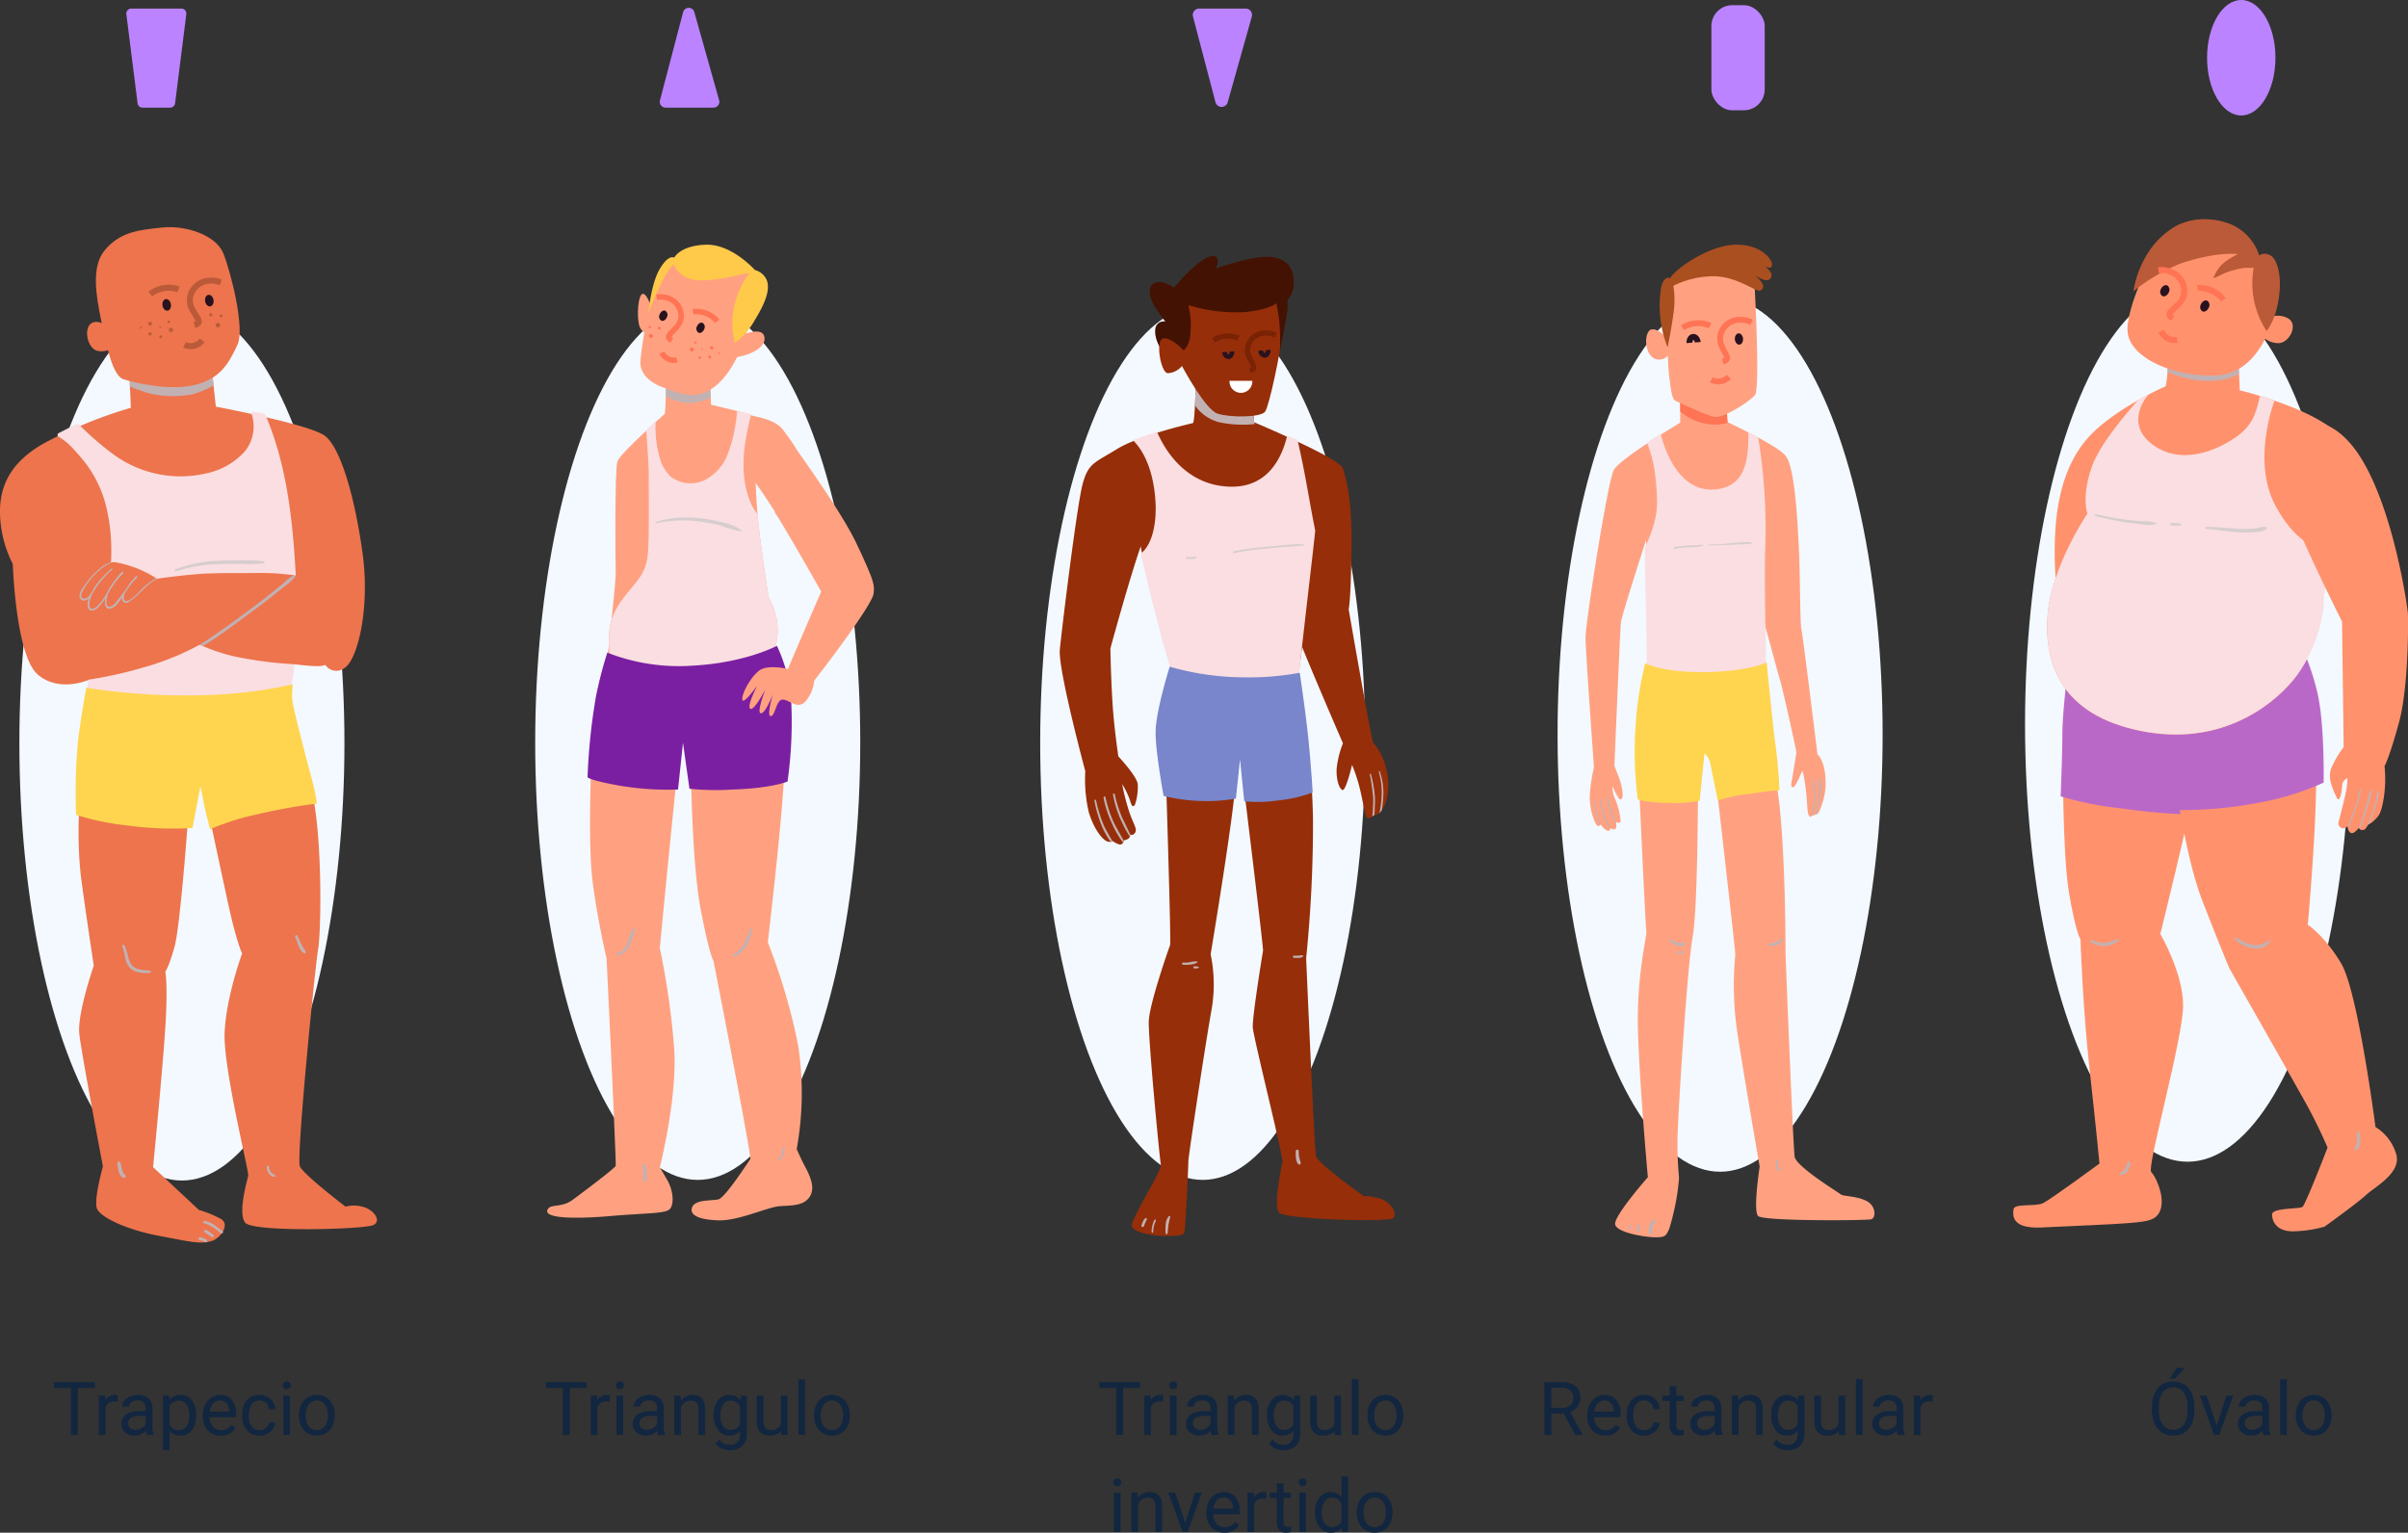 <svg xmlns="http://www.w3.org/2000/svg" width="421.665" height="268.46" viewBox="0 0 421.665 268.46">
  <rect x="0" y="0" width="421.665" height="268.46" fill="#333333" stroke="none"/>
  <g id="Grupo_62133" data-name="Grupo 62133" transform="translate(10594 7830.934)">
    <path id="Trazado_109531" data-name="Trazado 109531" d="M11.792,9.677a5.717,5.717,0,0,1-.457,2.371,3.462,3.462,0,0,1-1.295,1.546,3.563,3.563,0,0,1-1.955.533,3.448,3.448,0,0,1-3.247-2.066,5.486,5.486,0,0,1-.479-2.3V9.093a5.649,5.649,0,0,1,.463-2.355,3.427,3.427,0,0,1,3.25-2.107,3.583,3.583,0,0,1,1.958.536,3.455,3.455,0,0,1,1.3,1.555,5.745,5.745,0,0,1,.457,2.371Zm-1.212-.6a4.144,4.144,0,0,0-.66-2.523,2.177,2.177,0,0,0-1.847-.879,2.154,2.154,0,0,0-1.819.879A4.059,4.059,0,0,0,5.572,9v.679a4.15,4.15,0,0,0,.67,2.5,2.163,2.163,0,0,0,1.844.911,2.154,2.154,0,0,0,1.828-.86,4.126,4.126,0,0,0,.667-2.466ZM8.669,2.27h1.422L8.39,4.136l-.946,0ZM15.7,12.407l1.7-5.275h1.2L16.141,14h-.9L12.757,7.132h1.2ZM23.878,14a2.467,2.467,0,0,1-.165-.724,2.62,2.62,0,0,1-1.955.851,2.424,2.424,0,0,1-1.666-.574,1.859,1.859,0,0,1-.651-1.457,1.942,1.942,0,0,1,.816-1.666,3.846,3.846,0,0,1,2.295-.594h1.143V9.3a1.319,1.319,0,0,0-.368-.981,1.48,1.48,0,0,0-1.085-.365,1.712,1.712,0,0,0-1.054.317.935.935,0,0,0-.425.768H19.581a1.621,1.621,0,0,1,.365-.993,2.491,2.491,0,0,1,.99-.759A3.331,3.331,0,0,1,22.311,7a2.715,2.715,0,0,1,1.86.594,2.141,2.141,0,0,1,.7,1.635v3.161a3.865,3.865,0,0,0,.241,1.5V14Zm-1.949-.9a2.064,2.064,0,0,0,1.047-.286,1.728,1.728,0,0,0,.717-.743V10.667h-.92q-2.158,0-2.158,1.263a1.069,1.069,0,0,0,.368.863A1.415,1.415,0,0,0,21.93,13.1Zm6.056.9H26.811V4.25h1.174Zm1.568-3.5a4.057,4.057,0,0,1,.4-1.815,2.96,2.96,0,0,1,1.1-1.244A3.007,3.007,0,0,1,32.67,7a2.9,2.9,0,0,1,2.269.971,3.736,3.736,0,0,1,.866,2.583v.083a4.092,4.092,0,0,1-.384,1.8,2.916,2.916,0,0,1-1.1,1.241,3.041,3.041,0,0,1-1.641.444,2.889,2.889,0,0,1-2.263-.971,3.718,3.718,0,0,1-.866-2.571Zm1.181.14a2.938,2.938,0,0,0,.53,1.834,1.8,1.8,0,0,0,2.841-.01,3.213,3.213,0,0,0,.527-1.965,2.933,2.933,0,0,0-.536-1.831,1.705,1.705,0,0,0-1.425-.7,1.686,1.686,0,0,0-1.4.692A3.189,3.189,0,0,0,30.734,10.642Z" transform="translate(-10221.533 -7593.6)" fill="#12263f"/>
    <path id="Trazado_109532" data-name="Trazado 109532" d="M15.492,10.261H13.322V14H12.1V4.758h3.06a3.621,3.621,0,0,1,2.4.711A2.558,2.558,0,0,1,18.4,7.538a2.488,2.488,0,0,1-.467,1.5,2.785,2.785,0,0,1-1.3.958l2.171,3.923V14H17.5Zm-2.171-1h1.873a2.112,2.112,0,0,0,1.444-.471,1.591,1.591,0,0,0,.536-1.259,1.676,1.676,0,0,0-.511-1.316,2.164,2.164,0,0,0-1.476-.464H13.322Zm9.452,4.862A3,3,0,0,1,20.5,13.21a3.4,3.4,0,0,1-.876-2.453v-.216a4.121,4.121,0,0,1,.39-1.825,3.045,3.045,0,0,1,1.092-1.257A2.745,2.745,0,0,1,22.627,7a2.572,2.572,0,0,1,2.082.882,3.82,3.82,0,0,1,.743,2.526V10.9H20.8a2.441,2.441,0,0,0,.594,1.641,1.866,1.866,0,0,0,1.444.625,2.045,2.045,0,0,0,1.054-.254,2.648,2.648,0,0,0,.755-.673l.717.559A2.884,2.884,0,0,1,22.773,14.127ZM22.627,7.97a1.566,1.566,0,0,0-1.193.517,2.515,2.515,0,0,0-.6,1.45h3.44V9.849A2.237,2.237,0,0,0,23.8,8.462,1.475,1.475,0,0,0,22.627,7.97Zm6.938,5.2a1.692,1.692,0,0,0,1.1-.381,1.34,1.34,0,0,0,.521-.952h1.111a2.13,2.13,0,0,1-.406,1.124,2.676,2.676,0,0,1-1,.851,2.885,2.885,0,0,1-1.323.317,2.829,2.829,0,0,1-2.231-.936,3.729,3.729,0,0,1-.828-2.561v-.2a4.135,4.135,0,0,1,.368-1.784,2.8,2.8,0,0,1,1.057-1.212A3,3,0,0,1,29.559,7a2.755,2.755,0,0,1,1.92.692,2.473,2.473,0,0,1,.816,1.8H31.184a1.618,1.618,0,0,0-.5-1.095,1.57,1.57,0,0,0-1.12-.428,1.644,1.644,0,0,0-1.387.644,3.026,3.026,0,0,0-.492,1.863V10.7a2.966,2.966,0,0,0,.489,1.828A1.651,1.651,0,0,0,29.565,13.168Zm5.643-7.7V7.132H36.49V8.04H35.208V12.3a.953.953,0,0,0,.171.62.721.721,0,0,0,.584.207,2.843,2.843,0,0,0,.559-.076V14a3.424,3.424,0,0,1-.9.126,1.462,1.462,0,0,1-1.187-.476,2.045,2.045,0,0,1-.4-1.352V8.04h-1.25V7.132h1.25V5.469ZM42.1,14a2.467,2.467,0,0,1-.165-.724,2.62,2.62,0,0,1-1.955.851,2.424,2.424,0,0,1-1.666-.574,1.859,1.859,0,0,1-.651-1.457,1.942,1.942,0,0,1,.816-1.666,3.846,3.846,0,0,1,2.295-.594h1.143V9.3a1.319,1.319,0,0,0-.368-.981,1.48,1.48,0,0,0-1.085-.365,1.712,1.712,0,0,0-1.054.317.935.935,0,0,0-.425.768H37.8a1.621,1.621,0,0,1,.365-.993,2.491,2.491,0,0,1,.99-.759A3.331,3.331,0,0,1,40.534,7a2.715,2.715,0,0,1,1.86.594,2.141,2.141,0,0,1,.7,1.635v3.161a3.865,3.865,0,0,0,.241,1.5V14Zm-1.949-.9a2.064,2.064,0,0,0,1.047-.286,1.728,1.728,0,0,0,.717-.743V10.667H41q-2.158,0-2.158,1.263a1.069,1.069,0,0,0,.368.863A1.415,1.415,0,0,0,40.153,13.1Zm5.891-5.973L46.082,8A2.5,2.5,0,0,1,48.138,7q2.177,0,2.2,2.457V14H49.16V9.455a1.581,1.581,0,0,0-.34-1.1A1.361,1.361,0,0,0,47.783,8a1.7,1.7,0,0,0-1,.3,2.069,2.069,0,0,0-.673.8V14H44.933V7.132Zm5.783,3.377a4.037,4.037,0,0,1,.743-2.555,2.56,2.56,0,0,1,3.929-.06l.057-.762h1.073v6.7a2.794,2.794,0,0,1-.79,2.1,2.916,2.916,0,0,1-2.123.768,3.532,3.532,0,0,1-1.454-.317,2.5,2.5,0,0,1-1.085-.87l.609-.7a2.3,2.3,0,0,0,1.847.933,1.8,1.8,0,0,0,1.336-.482,1.844,1.844,0,0,0,.479-1.358v-.59a2.414,2.414,0,0,1-1.923.813,2.346,2.346,0,0,1-1.952-.971A4.244,4.244,0,0,1,51.826,10.509Zm1.181.133a3.08,3.08,0,0,0,.476,1.825,1.547,1.547,0,0,0,1.333.663,1.72,1.72,0,0,0,1.631-1.009V8.985A1.74,1.74,0,0,0,54.829,8a1.561,1.561,0,0,0-1.339.667A3.354,3.354,0,0,0,53.007,10.642Zm10.632,2.679a2.494,2.494,0,0,1-2.012.806,2.135,2.135,0,0,1-1.673-.638,2.761,2.761,0,0,1-.581-1.888V7.132h1.174v4.437q0,1.562,1.27,1.562a1.758,1.758,0,0,0,1.79-1v-5h1.174V14H63.665Zm4.2.679H66.667V4.25h1.174Zm6.119,0a2.467,2.467,0,0,1-.165-.724,2.62,2.62,0,0,1-1.955.851,2.424,2.424,0,0,1-1.666-.574,1.859,1.859,0,0,1-.651-1.457,1.942,1.942,0,0,1,.816-1.666,3.846,3.846,0,0,1,2.295-.594h1.143V9.3a1.319,1.319,0,0,0-.368-.981,1.48,1.48,0,0,0-1.085-.365,1.712,1.712,0,0,0-1.054.317.935.935,0,0,0-.425.768H69.663a1.621,1.621,0,0,1,.365-.993,2.491,2.491,0,0,1,.99-.759A3.331,3.331,0,0,1,72.393,7a2.715,2.715,0,0,1,1.86.594,2.141,2.141,0,0,1,.7,1.635v3.161a3.865,3.865,0,0,0,.241,1.5V14Zm-1.949-.9a2.064,2.064,0,0,0,1.047-.286,1.728,1.728,0,0,0,.717-.743V10.667h-.92q-2.158,0-2.158,1.263a1.069,1.069,0,0,0,.368.863A1.415,1.415,0,0,0,72.012,13.1Zm8.1-4.919a3.519,3.519,0,0,0-.578-.044,1.547,1.547,0,0,0-1.568.984V14H76.792V7.132h1.143l.019.793A1.829,1.829,0,0,1,79.591,7a1.2,1.2,0,0,1,.521.089Z" transform="translate(-10335.667 -7593.6)" fill="#12263f"/>
    <path id="Trazado_109533" data-name="Trazado 109533" d="M10.4,5.754H7.434V14H6.222V5.754H3.257v-1H10.4Zm4.031,2.431a3.519,3.519,0,0,0-.578-.044,1.547,1.547,0,0,0-1.568.984V14H11.116V7.132h1.143l.019.793A1.829,1.829,0,0,1,13.915,7a1.2,1.2,0,0,1,.521.089ZM16.791,14H15.616V7.132h1.174Zm-1.27-8.69a.7.7,0,0,1,.175-.482.655.655,0,0,1,.517-.2.666.666,0,0,1,.521.2.694.694,0,0,1,.178.482.671.671,0,0,1-.178.476.678.678,0,0,1-.521.19.667.667,0,0,1-.517-.19A.678.678,0,0,1,15.521,5.31ZM22.91,14a2.467,2.467,0,0,1-.165-.724,2.62,2.62,0,0,1-1.955.851,2.424,2.424,0,0,1-1.666-.574,1.859,1.859,0,0,1-.651-1.457,1.942,1.942,0,0,1,.816-1.666,3.846,3.846,0,0,1,2.295-.594h1.143V9.3a1.319,1.319,0,0,0-.368-.981,1.48,1.48,0,0,0-1.085-.365,1.712,1.712,0,0,0-1.054.317.935.935,0,0,0-.425.768H18.612a1.621,1.621,0,0,1,.365-.993,2.491,2.491,0,0,1,.99-.759A3.331,3.331,0,0,1,21.342,7,2.715,2.715,0,0,1,23.2,7.6a2.141,2.141,0,0,1,.7,1.635v3.161a3.865,3.865,0,0,0,.241,1.5V14Zm-1.949-.9a2.064,2.064,0,0,0,1.047-.286,1.728,1.728,0,0,0,.717-.743V10.667h-.92q-2.158,0-2.158,1.263a1.069,1.069,0,0,0,.368.863A1.415,1.415,0,0,0,20.961,13.1Zm5.891-5.973L26.89,8A2.5,2.5,0,0,1,28.946,7q2.177,0,2.2,2.457V14H29.968V9.455a1.581,1.581,0,0,0-.34-1.1A1.361,1.361,0,0,0,28.591,8a1.7,1.7,0,0,0-1,.3,2.069,2.069,0,0,0-.673.8V14H25.741V7.132Zm5.783,3.377a4.037,4.037,0,0,1,.743-2.555,2.56,2.56,0,0,1,3.929-.06l.057-.762h1.073v6.7a2.794,2.794,0,0,1-.79,2.1,2.916,2.916,0,0,1-2.123.768,3.532,3.532,0,0,1-1.454-.317,2.5,2.5,0,0,1-1.085-.87l.609-.7a2.3,2.3,0,0,0,1.847.933,1.8,1.8,0,0,0,1.336-.482,1.844,1.844,0,0,0,.479-1.358v-.59a2.414,2.414,0,0,1-1.923.813,2.346,2.346,0,0,1-1.952-.971A4.244,4.244,0,0,1,32.634,10.509Zm1.181.133a3.08,3.08,0,0,0,.476,1.825,1.547,1.547,0,0,0,1.333.663,1.72,1.72,0,0,0,1.631-1.009V8.985A1.74,1.74,0,0,0,35.637,8a1.561,1.561,0,0,0-1.339.667A3.354,3.354,0,0,0,33.815,10.642Zm10.632,2.679a2.494,2.494,0,0,1-2.012.806,2.135,2.135,0,0,1-1.673-.638,2.761,2.761,0,0,1-.581-1.888V7.132h1.174v4.437q0,1.562,1.27,1.562a1.758,1.758,0,0,0,1.79-1v-5H45.59V14H44.473Zm4.2.679H47.475V4.25h1.174Zm1.568-3.5a4.057,4.057,0,0,1,.4-1.815,2.96,2.96,0,0,1,1.1-1.244A3.007,3.007,0,0,1,53.334,7a2.9,2.9,0,0,1,2.269.971,3.736,3.736,0,0,1,.866,2.583v.083a4.092,4.092,0,0,1-.384,1.8,2.916,2.916,0,0,1-1.1,1.241,3.041,3.041,0,0,1-1.641.444,2.889,2.889,0,0,1-2.263-.971,3.718,3.718,0,0,1-.866-2.571Zm1.181.14a2.938,2.938,0,0,0,.53,1.834,1.8,1.8,0,0,0,2.841-.01A3.213,3.213,0,0,0,55.3,10.5a2.933,2.933,0,0,0-.536-1.831,1.705,1.705,0,0,0-1.425-.7,1.686,1.686,0,0,0-1.4.692A3.189,3.189,0,0,0,51.4,10.642ZM6.977,31H5.8V24.132H6.977Zm-1.27-8.69a.7.7,0,0,1,.175-.482.655.655,0,0,1,.517-.2.666.666,0,0,1,.521.2.694.694,0,0,1,.178.482.671.671,0,0,1-.178.476.678.678,0,0,1-.521.19.667.667,0,0,1-.517-.19A.678.678,0,0,1,5.708,22.31Zm4.259,1.822L10,25A2.5,2.5,0,0,1,12.062,24q2.177,0,2.2,2.457V31H13.083V26.455a1.581,1.581,0,0,0-.34-1.1A1.361,1.361,0,0,0,11.706,25a1.7,1.7,0,0,0-1,.3,2.069,2.069,0,0,0-.673.8V31H8.856V24.132Zm8.328,5.275L20,24.132h1.2L18.733,31h-.9L15.35,24.132h1.2Zm6.881,1.72A3,3,0,0,1,22.9,30.21a3.4,3.4,0,0,1-.876-2.453v-.216a4.121,4.121,0,0,1,.39-1.825,3.045,3.045,0,0,1,1.092-1.257A2.745,2.745,0,0,1,25.03,24a2.572,2.572,0,0,1,2.082.882,3.82,3.82,0,0,1,.743,2.526V27.9H23.2a2.441,2.441,0,0,0,.594,1.641,1.866,1.866,0,0,0,1.444.625,2.045,2.045,0,0,0,1.054-.254,2.648,2.648,0,0,0,.755-.673l.717.559A2.884,2.884,0,0,1,25.176,31.127ZM25.03,24.97a1.566,1.566,0,0,0-1.193.517,2.515,2.515,0,0,0-.6,1.45h3.44v-.089a2.237,2.237,0,0,0-.482-1.387A1.475,1.475,0,0,0,25.03,24.97Zm7.5.216a3.519,3.519,0,0,0-.578-.044,1.547,1.547,0,0,0-1.568.984V31H29.213V24.132h1.143l.019.793A1.829,1.829,0,0,1,32.012,24a1.2,1.2,0,0,1,.521.089Zm2.99-2.717v1.663H36.8v.908H35.522V29.3a.953.953,0,0,0,.171.62.721.721,0,0,0,.584.207,2.843,2.843,0,0,0,.559-.076V31a3.424,3.424,0,0,1-.9.126,1.462,1.462,0,0,1-1.187-.476,2.045,2.045,0,0,1-.4-1.352V25.04H33.1v-.908h1.25V22.469ZM39.452,31H38.277V24.132h1.174Zm-1.27-8.69a.7.7,0,0,1,.175-.482.655.655,0,0,1,.517-.2.666.666,0,0,1,.521.2.694.694,0,0,1,.178.482.671.671,0,0,1-.178.476.678.678,0,0,1-.521.19.667.667,0,0,1-.517-.19A.678.678,0,0,1,38.182,22.31Zm2.863,5.2a4.023,4.023,0,0,1,.749-2.542,2.548,2.548,0,0,1,3.872-.136V21.25H46.84V31H45.761l-.057-.736a2.391,2.391,0,0,1-1.961.863,2.346,2.346,0,0,1-1.946-.978,4.069,4.069,0,0,1-.752-2.552Zm1.174.133A3.046,3.046,0,0,0,42.7,29.47a1.56,1.56,0,0,0,1.333.66,1.713,1.713,0,0,0,1.631-1V25.973A1.726,1.726,0,0,0,44.047,25a1.567,1.567,0,0,0-1.346.667A3.354,3.354,0,0,0,42.219,27.642Zm6.132-.14a4.057,4.057,0,0,1,.4-1.815,2.96,2.96,0,0,1,1.1-1.244A3.007,3.007,0,0,1,51.468,24a2.9,2.9,0,0,1,2.269.971A3.736,3.736,0,0,1,54.6,27.56v.083a4.092,4.092,0,0,1-.384,1.8,2.916,2.916,0,0,1-1.1,1.241,3.041,3.041,0,0,1-1.641.444,2.889,2.889,0,0,1-2.263-.971,3.718,3.718,0,0,1-.866-2.571Zm1.181.14a2.938,2.938,0,0,0,.53,1.834,1.8,1.8,0,0,0,2.841-.01,3.213,3.213,0,0,0,.527-1.965,2.933,2.933,0,0,0-.536-1.831,1.705,1.705,0,0,0-1.425-.7,1.686,1.686,0,0,0-1.4.692A3.189,3.189,0,0,0,49.532,27.642Z" transform="translate(-10404.757 -7593.6)" fill="#12263f"/>
    <path id="Trazado_109534" data-name="Trazado 109534" d="M11.4,5.754H8.434V14H7.222V5.754H4.257v-1H11.4Zm4.031,2.431a3.519,3.519,0,0,0-.578-.044,1.547,1.547,0,0,0-1.568.984V14H12.116V7.132h1.143l.019.793A1.829,1.829,0,0,1,14.915,7a1.2,1.2,0,0,1,.521.089ZM17.791,14H16.616V7.132h1.174Zm-1.27-8.69a.7.7,0,0,1,.175-.482.655.655,0,0,1,.517-.2.666.666,0,0,1,.521.2.694.694,0,0,1,.178.482.671.671,0,0,1-.178.476.678.678,0,0,1-.521.19.667.667,0,0,1-.517-.19A.678.678,0,0,1,16.521,5.31ZM23.91,14a2.467,2.467,0,0,1-.165-.724,2.62,2.62,0,0,1-1.955.851,2.424,2.424,0,0,1-1.666-.574,1.859,1.859,0,0,1-.651-1.457,1.942,1.942,0,0,1,.816-1.666,3.846,3.846,0,0,1,2.295-.594h1.143V9.3a1.319,1.319,0,0,0-.368-.981,1.48,1.48,0,0,0-1.085-.365,1.712,1.712,0,0,0-1.054.317.935.935,0,0,0-.425.768H19.612a1.621,1.621,0,0,1,.365-.993,2.491,2.491,0,0,1,.99-.759A3.331,3.331,0,0,1,22.342,7,2.715,2.715,0,0,1,24.2,7.6a2.141,2.141,0,0,1,.7,1.635v3.161a3.865,3.865,0,0,0,.241,1.5V14Zm-1.949-.9a2.064,2.064,0,0,0,1.047-.286,1.728,1.728,0,0,0,.717-.743V10.667h-.92q-2.158,0-2.158,1.263a1.069,1.069,0,0,0,.368.863A1.415,1.415,0,0,0,21.961,13.1Zm5.891-5.973L27.89,8A2.5,2.5,0,0,1,29.946,7q2.177,0,2.2,2.457V14H30.968V9.455a1.581,1.581,0,0,0-.34-1.1A1.361,1.361,0,0,0,29.591,8a1.7,1.7,0,0,0-1,.3,2.069,2.069,0,0,0-.673.8V14H26.741V7.132Zm5.783,3.377a4.037,4.037,0,0,1,.743-2.555,2.56,2.56,0,0,1,3.929-.06l.057-.762h1.073v6.7a2.794,2.794,0,0,1-.79,2.1,2.916,2.916,0,0,1-2.123.768,3.532,3.532,0,0,1-1.454-.317,2.5,2.5,0,0,1-1.085-.87l.609-.7a2.3,2.3,0,0,0,1.847.933,1.8,1.8,0,0,0,1.336-.482,1.844,1.844,0,0,0,.479-1.358v-.59a2.414,2.414,0,0,1-1.923.813,2.346,2.346,0,0,1-1.952-.971A4.244,4.244,0,0,1,33.634,10.509Zm1.181.133a3.08,3.08,0,0,0,.476,1.825,1.547,1.547,0,0,0,1.333.663,1.72,1.72,0,0,0,1.631-1.009V8.985A1.74,1.74,0,0,0,36.637,8a1.561,1.561,0,0,0-1.339.667A3.354,3.354,0,0,0,34.815,10.642Zm10.632,2.679a2.494,2.494,0,0,1-2.012.806,2.135,2.135,0,0,1-1.673-.638,2.761,2.761,0,0,1-.581-1.888V7.132h1.174v4.437q0,1.562,1.27,1.562a1.758,1.758,0,0,0,1.79-1v-5H46.59V14H45.473Zm4.2.679H48.475V4.25h1.174Zm1.568-3.5a4.057,4.057,0,0,1,.4-1.815,2.96,2.96,0,0,1,1.1-1.244A3.007,3.007,0,0,1,54.334,7a2.9,2.9,0,0,1,2.269.971,3.736,3.736,0,0,1,.866,2.583v.083a4.092,4.092,0,0,1-.384,1.8,2.916,2.916,0,0,1-1.1,1.241,3.041,3.041,0,0,1-1.641.444,2.889,2.889,0,0,1-2.263-.971,3.718,3.718,0,0,1-.866-2.571Zm1.181.14a2.938,2.938,0,0,0,.53,1.834,1.8,1.8,0,0,0,2.841-.01A3.213,3.213,0,0,0,56.3,10.5a2.933,2.933,0,0,0-.536-1.831,1.705,1.705,0,0,0-1.425-.7,1.686,1.686,0,0,0-1.4.692A3.189,3.189,0,0,0,52.4,10.642Z" transform="translate(-10502.667 -7593.6)" fill="#12263f"/>
    <path id="Trazado_109535" data-name="Trazado 109535" d="M8.933,5.754H5.962V14H4.75V5.754H1.785v-1H8.933Zm4.031,2.431a3.519,3.519,0,0,0-.578-.044,1.547,1.547,0,0,0-1.568.984V14H9.644V7.132h1.143l.019.793A1.829,1.829,0,0,1,12.443,7a1.2,1.2,0,0,1,.521.089ZM18.029,14a2.467,2.467,0,0,1-.165-.724,2.62,2.62,0,0,1-1.955.851,2.424,2.424,0,0,1-1.666-.574,1.859,1.859,0,0,1-.651-1.457,1.942,1.942,0,0,1,.816-1.666A3.846,3.846,0,0,1,16.7,9.836h1.143V9.3a1.319,1.319,0,0,0-.368-.981,1.48,1.48,0,0,0-1.085-.365,1.712,1.712,0,0,0-1.054.317.935.935,0,0,0-.425.768H13.732a1.621,1.621,0,0,1,.365-.993,2.491,2.491,0,0,1,.99-.759A3.331,3.331,0,0,1,16.461,7a2.715,2.715,0,0,1,1.86.594,2.141,2.141,0,0,1,.7,1.635v3.161a3.865,3.865,0,0,0,.241,1.5V14Zm-1.949-.9a2.064,2.064,0,0,0,1.047-.286,1.728,1.728,0,0,0,.717-.743V10.667h-.92q-2.158,0-2.158,1.263a1.069,1.069,0,0,0,.368.863A1.415,1.415,0,0,0,16.08,13.1Zm10.582-2.463a4.113,4.113,0,0,1-.717,2.526A2.3,2.3,0,0,1,24,14.127a2.519,2.519,0,0,1-1.968-.793v3.307H20.86V7.132h1.073l.057.762A2.419,2.419,0,0,1,23.983,7a2.342,2.342,0,0,1,1.958.933,4.157,4.157,0,0,1,.72,2.6Zm-1.174-.133a3.035,3.035,0,0,0-.5-1.834A1.6,1.6,0,0,0,23.634,8a1.726,1.726,0,0,0-1.6.946v3.282a1.73,1.73,0,0,0,1.612.939,1.587,1.587,0,0,0,1.343-.67A3.312,3.312,0,0,0,25.488,10.509ZM31,14.127a3,3,0,0,1-2.272-.917,3.4,3.4,0,0,1-.876-2.453v-.216a4.121,4.121,0,0,1,.39-1.825,3.045,3.045,0,0,1,1.092-1.257A2.745,2.745,0,0,1,30.858,7a2.572,2.572,0,0,1,2.082.882,3.82,3.82,0,0,1,.743,2.526V10.9H29.03a2.441,2.441,0,0,0,.594,1.641,1.866,1.866,0,0,0,1.444.625,2.045,2.045,0,0,0,1.054-.254,2.648,2.648,0,0,0,.755-.673l.717.559A2.884,2.884,0,0,1,31,14.127ZM30.858,7.97a1.566,1.566,0,0,0-1.193.517,2.515,2.515,0,0,0-.6,1.45h3.44V9.849a2.237,2.237,0,0,0-.482-1.387A1.475,1.475,0,0,0,30.858,7.97Zm6.938,5.2a1.692,1.692,0,0,0,1.1-.381,1.34,1.34,0,0,0,.521-.952h1.111a2.13,2.13,0,0,1-.406,1.124,2.676,2.676,0,0,1-1,.851,2.885,2.885,0,0,1-1.323.317,2.829,2.829,0,0,1-2.231-.936,3.729,3.729,0,0,1-.828-2.561v-.2A4.135,4.135,0,0,1,35.1,8.649a2.8,2.8,0,0,1,1.057-1.212A3,3,0,0,1,37.789,7a2.755,2.755,0,0,1,1.92.692,2.473,2.473,0,0,1,.816,1.8H39.414a1.618,1.618,0,0,0-.5-1.095,1.57,1.57,0,0,0-1.12-.428,1.644,1.644,0,0,0-1.387.644,3.026,3.026,0,0,0-.492,1.863V10.7a2.965,2.965,0,0,0,.489,1.828A1.651,1.651,0,0,0,37.8,13.168ZM43.121,14H41.947V7.132h1.174Zm-1.27-8.69a.7.7,0,0,1,.175-.482.655.655,0,0,1,.517-.2.666.666,0,0,1,.521.2.694.694,0,0,1,.178.482.671.671,0,0,1-.178.476.678.678,0,0,1-.521.19.667.667,0,0,1-.517-.19A.678.678,0,0,1,41.852,5.31ZM44.689,10.5a4.057,4.057,0,0,1,.4-1.815,2.96,2.96,0,0,1,1.1-1.244A3.007,3.007,0,0,1,47.806,7a2.9,2.9,0,0,1,2.269.971,3.736,3.736,0,0,1,.866,2.583v.083a4.092,4.092,0,0,1-.384,1.8,2.916,2.916,0,0,1-1.1,1.241,3.041,3.041,0,0,1-1.641.444,2.889,2.889,0,0,1-2.263-.971,3.718,3.718,0,0,1-.866-2.571Zm1.181.14a2.938,2.938,0,0,0,.53,1.834,1.8,1.8,0,0,0,2.841-.01,3.213,3.213,0,0,0,.527-1.965,2.933,2.933,0,0,0-.536-1.831,1.705,1.705,0,0,0-1.425-.7,1.686,1.686,0,0,0-1.4.692A3.189,3.189,0,0,0,45.87,10.642Z" transform="translate(-10586.335 -7593.6)" fill="#12263f"/>
    <g id="Grupo_62050" data-name="Grupo 62050" transform="translate(-10594 -7792.516)">
      <ellipse id="Elipse_4152" data-name="Elipse 4152" cx="28.46" cy="76.582" rx="28.46" ry="76.582" transform="translate(272.746 13.655)" fill="#f3f9ff"/>
      <g id="Grupo_61956" data-name="Grupo 61956" transform="translate(277.635 4.444)">
        <path id="Trazado_109115" data-name="Trazado 109115" d="M291.364,316.9a3.266,3.266,0,0,1-.545,1.116.812.812,0,0,1-.227.116.351.351,0,0,1-.193.014.087.087,0,0,1-.035,0,.492.492,0,0,1-.245.149c-.054.015-.107.025-.154.035a1.413,1.413,0,0,1-.169.014.319.319,0,0,1-.034.059.258.258,0,0,1-.42.044c-.3-.252-.324-1.327-.45-2.974a35.814,35.814,0,0,0-.6-4.447c-.149-.473-.222-.5-.222-.5s-1.173,3.07-1.626,2.848-.247-.651-.151-1.227.753-4.518.778-4.842-2.5-11.639-2.9-12.86-2.574-9.641-3.125-11.09c0,0-3.669-17.727-4.268-23.718a37.232,37.232,0,0,0-2.732-10.655s9.656,4.393,11.185,6.392,2,10.586,2.265,15.782.2,13.585.468,14.647,2.794,21.777,2.794,21.777,1.2,1,1.4,4.06A11.339,11.339,0,0,1,291.364,316.9Z" transform="translate(-250.146 -218.352)" fill="#ffa181"/>
        <path id="Trazado_109116" data-name="Trazado 109116" d="M269.383,245.634V250.9s-3.862,7.391-5.26,9.655-.732,8.39-.732,8.39.133,11.453.466,15.449a56.714,56.714,0,0,1-.4,9.655s11.053.466,14.184.266a24.828,24.828,0,0,0,6.058-1.265s.867-15.915.533-22.64-.332-10.788-.332-10.788-5.727-7.058-6.06-8.256a25.222,25.222,0,0,1-.267-4.528S269.982,245.1,269.383,245.634Z" transform="translate(-252.8 -219.199)" fill="#ffa181"/>
        <path id="Trazado_109117" data-name="Trazado 109117" d="M268.974,249.023a9.586,9.586,0,0,0,5.393,1.692,7.65,7.65,0,0,0,2.1-.315c-.149-1.464-.108-3.567-.108-3.567s-7.591-1.731-8.19-1.2v2.787C268.43,248.634,268.7,248.837,268.974,249.023Z" transform="translate(-251.588 -219.199)" fill="#ff7454"/>
        <path id="Trazado_109118" data-name="Trazado 109118" d="M266.193,231.518s.133,12.185.532,15.581.666,4.128,1.132,4.329,5.461,2.6,6.925,2.8,6.06-2.664,6.992-3.863-.133-20.575-.2-20.909-4.461-4.327-8.123-3.662S266.193,231.052,266.193,231.518Z" transform="translate(-252.074 -224.06)" fill="#ffa181"/>
        <path id="Trazado_109119" data-name="Trazado 109119" d="M267.615,238.315s-2.6-2.863-3.663-1.8-.666,4.794,1.4,5.061,2.53-2.132,2.53-2.132Z" transform="translate(-252.764 -221.468)" fill="#ffa181"/>
        <path id="Trazado_109120" data-name="Trazado 109120" d="M271.839,255.121c-.8,3.264-4.461,8.661-4.929,10.321s-5.726,17.65-5.86,19.046-1.13,25.036-1.13,25.036.265.8.728,1.931,1.106,3.712.4,4c-.45.183-1.463-2.332-1.463-2.332a4.8,4.8,0,0,0,.463,2.265,13.173,13.173,0,0,1,.966,3.9c-.044.357-.421.28-.663.188-.116-.044-.2-.087-.2-.087a3.839,3.839,0,0,1,.1.532.852.852,0,0,1-.13.685.652.652,0,0,1-.773-.034h0c-.072-.049-.121-.087-.121-.087a.964.964,0,0,1-.039.169c-.062.183-.207.425-.545.265a3.114,3.114,0,0,1-.965-.834l0,0c-.111-.141-.178-.242-.178-.242a.732.732,0,0,1-.1.139c-.144.151-.43.3-.782-.309a11.18,11.18,0,0,1-1.019-4.875,29.115,29.115,0,0,1,.733-4.929c0-.4-1.467-20.175-1.467-22.773s3.862-27.233,4.929-29.3S271.9,249.2,271.9,249.2A12.916,12.916,0,0,1,271.839,255.121Z" transform="translate(-254.855 -218.3)" fill="#ffa181"/>
        <path id="Trazado_109121" data-name="Trazado 109121" d="M263.158,299.471c0,.666,1.2,26.5,1.331,27.169s-1.731,7.723-1.465,17.312,1.731,25.7,1.731,25.7-5.992,6.792-5.727,8.258,5.327,2.264,7.058,2.264,1.865-.267,2.4-1.466a40.76,40.76,0,0,0,1.732-8.923,62.966,62.966,0,0,1-.266-7.192c.133-5.061,1.731-30.1,2.664-35.159s.931-27.834.931-29.032S263.158,299.471,263.158,299.471Z" transform="translate(-253.833 -206.314)" fill="#ffa181"/>
        <path id="Trazado_109122" data-name="Trazado 109122" d="M273.264,303.017s3.329,29.032,3.329,29.832a56.294,56.294,0,0,0,.4,13.984c1.2,7.858,3.863,23.173,3.863,23.173s-1.2,7.725-.266,8.656,19,.8,19.811.568.914-2.356-.91-3.244-3.965-.724-4.478-1.148-7.763-4.832-8.03-6.563-1.6-35.026-1.6-35.959,0-22.773-1.866-30.763a52.3,52.3,0,0,0-4.395-12.519S272.465,295.692,273.264,303.017Z" transform="translate(-250.355 -208.527)" fill="#ffa181"/>
        <path id="Trazado_109123" data-name="Trazado 109123" d="M284.441,292.3c0-2.543-.376-15.852-.151-21.06a101.346,101.346,0,0,0-1.248-19.626l-1.7-.849c0,4.462-.305,9.336-5.543,9.989-5.763.716-8.69-5.194-9.839-9.74l-2.4,1.549A22.165,22.165,0,0,1,264.829,257a41.045,41.045,0,0,1,.5,5.467c.158,3.077-.993,6.068-2.131,8.55.044,6.854.34,14.605.334,21.5,5.869,3.874,19.784,1.629,20.842-.288" transform="translate(-252.808 -217.916)" fill="#fadee1"/>
        <path id="Trazado_109124" data-name="Trazado 109124" d="M263.616,283.291s3.258,1.741,11.087,1.532c7.491-.2,10.188-1.7,10.188-1.7s1.032,10.821,1.564,14.684.666,7.723.666,7.723-1.532.067-5.461.666a25.138,25.138,0,0,0-5.326,1.132s-1.11-5.341-1.232-6.076a3.749,3.749,0,0,0-1.1-2.2l-.849,8.341a25.932,25.932,0,0,1-5.843.349c-3.8-.1-4.994-.6-4.994-.6a65.26,65.26,0,0,1-.35-13.385A61.057,61.057,0,0,1,263.616,283.291Z" transform="translate(-253.159 -209.977)" fill="#ffd54f"/>
        <path id="Trazado_109125" data-name="Trazado 109125" d="M267.716,235.227a16.259,16.259,0,0,0-.2-5.753c-.233-.489-1.365-1.01-1.932,1.071a19.437,19.437,0,0,0,.133,7.467,17.849,17.849,0,0,0,.966,3.213S267.384,237.766,267.716,235.227Z" transform="translate(-252.299 -223.246)" fill="#aa4f20"/>
        <path id="Trazado_109126" data-name="Trazado 109126" d="M277.962,224.4c-4.695.245-10.255,4.314-11.055,5.712-.851,1.488.012,1.7.012,1.7a16.165,16.165,0,0,1,7.879-1.9c4.095.245,7.077,2.816,7.791,2.5,1.631-.726-1.066-2.776-1.066-2.776s2.3,1.745,2.93.545c.583-1.1-1.365-2.167-1.365-2.167s1.4.918,1.564-.031S282.656,224.156,277.962,224.4Z" transform="translate(-251.99 -224.386)" fill="#aa4f20"/>
        <g id="Grupo_61937" data-name="Grupo 61937" transform="translate(1.492 97.17)" style="mix-blend-mode: multiply;isolation: isolate">
          <path id="Trazado_109127" data-name="Trazado 109127" d="M257.192,306.776a.732.732,0,0,1-.1.139c-.049-.106-.091-.212-.134-.323a10.788,10.788,0,0,1-.382-1.208,12.508,12.508,0,0,1-.526-2.853c0-.144.173-.163.174-.019A16.343,16.343,0,0,0,257.192,306.776Z" transform="translate(-256.053 -302.414)" fill="#c1b1b3"/>
        </g>
        <g id="Grupo_61938" data-name="Grupo 61938" transform="translate(2.504 97.105)" style="mix-blend-mode: multiply;isolation: isolate">
          <path id="Trazado_109128" data-name="Trazado 109128" d="M258.725,307.435a.964.964,0,0,1-.039.169,4.173,4.173,0,0,1-.332-.526,8.635,8.635,0,0,1-.656-1.242,11.523,11.523,0,0,1-.445-1.487,16.611,16.611,0,0,1-.386-1.863c-.02-.126.169-.179.188-.054a21.561,21.561,0,0,0,.9,3.4C258.213,306.484,258.725,307.435,258.725,307.435Z" transform="translate(-256.866 -302.362)" fill="#c1b1b3"/>
        </g>
        <g id="Grupo_61939" data-name="Grupo 61939" transform="translate(3.711 96.842)" style="mix-blend-mode: multiply;isolation: isolate">
          <path id="Trazado_109129" data-name="Trazado 109129" d="M259.42,306.391a3.839,3.839,0,0,1,.1.532c-.164-.285-.3-.584-.435-.859-.222-.455-.4-.923-.584-1.4a10.737,10.737,0,0,1-.661-2.418c-.019-.144.168-.126.2.024A29.489,29.489,0,0,0,259.42,306.391Z" transform="translate(-257.835 -302.151)" fill="#c1b1b3"/>
        </g>
        <g id="Grupo_61940" data-name="Grupo 61940" transform="translate(39.616 93.854)" style="mix-blend-mode: multiply;isolation: isolate">
          <path id="Trazado_109130" data-name="Trazado 109130" d="M287.231,302.5a15.931,15.931,0,0,1-.361,3.375,1.413,1.413,0,0,1-.169.014.321.321,0,0,1-.034.059,15.611,15.611,0,0,0,.347-3.413c-.005-.517-.034-1.034-.077-1.549a6.788,6.788,0,0,1-.087-1.164c.01-.057.072-.1.116-.047.242.235.232.786.247,1.1C287.236,301.41,287.236,301.955,287.231,302.5Z" transform="translate(-286.667 -299.751)" fill="#c1b1b3"/>
        </g>
        <g id="Grupo_61941" data-name="Grupo 61941" transform="translate(40.254 93.406)" style="mix-blend-mode: multiply;isolation: isolate">
          <path id="Trazado_109131" data-name="Trazado 109131" d="M288.178,301.416a15.769,15.769,0,0,1-.178,1.593,19.939,19.939,0,0,1-.628,2.762.351.351,0,0,1-.193.014,23.293,23.293,0,0,0,.536-2.712,15.984,15.984,0,0,0,.173-1.743,12.227,12.227,0,0,1-.009-1.873c.019-.1.139-.072.168,0A4.775,4.775,0,0,1,288.178,301.416Z" transform="translate(-287.179 -299.392)" fill="#c1b1b3"/>
        </g>
        <g id="Grupo_61942" data-name="Grupo 61942" transform="translate(31.979 121.543)" style="mix-blend-mode: multiply;isolation: isolate">
          <path id="Trazado_109132" data-name="Trazado 109132" d="M280.687,323.192a4.8,4.8,0,0,0,.681.054,2.137,2.137,0,0,0,.661-.126,1.471,1.471,0,0,0,1-.946.149.149,0,0,0-.215-.166c-.179.108-.323.263-.492.375a2.146,2.146,0,0,1-.468.25,3.977,3.977,0,0,1-.559.148,4.548,4.548,0,0,1-.6.095.158.158,0,0,0,0,.316Z" transform="translate(-280.534 -321.986)" fill="#c1b1b3"/>
        </g>
        <g id="Grupo_61943" data-name="Grupo 61943" transform="translate(14.664 121.698)" style="mix-blend-mode: multiply;isolation: isolate">
          <path id="Trazado_109133" data-name="Trazado 109133" d="M266.721,322.47a5.67,5.67,0,0,0,1.321.7c.436.143,1.173.215,1.412-.285a.164.164,0,0,0-.139-.244,2.345,2.345,0,0,0-.323.054,1.78,1.78,0,0,1-.274.046,1.934,1.934,0,0,1-.615-.071,5.463,5.463,0,0,1-1.188-.532.193.193,0,0,0-.194.333Z" transform="translate(-266.631 -322.11)" fill="#c1b1b3"/>
        </g>
        <g id="Grupo_61944" data-name="Grupo 61944" transform="translate(15.982 123.783)" style="mix-blend-mode: multiply;isolation: isolate">
          <path id="Trazado_109134" data-name="Trazado 109134" d="M267.811,324.154a2.312,2.312,0,0,0,.579.015,1.1,1.1,0,0,0,.284-.054,1.215,1.215,0,0,0,.143-.062.405.405,0,0,0,.107-.093.1.1,0,0,0-.068-.167.423.423,0,0,0-.132,0c-.044.006-.049.007-.093.011s-.1.012-.146.021c0,0-.068.011-.041.007l-.062.006a2.065,2.065,0,0,1-.248.01l-.126-.006-.062-.006-.036,0H267.9a.176.176,0,0,0-.209.118.171.171,0,0,0,.118.209Z" transform="translate(-267.689 -323.785)" fill="#c1b1b3"/>
        </g>
        <g id="Grupo_61945" data-name="Grupo 61945" transform="translate(11.043 170.774)" style="mix-blend-mode: multiply;isolation: isolate">
          <path id="Trazado_109135" data-name="Trazado 109135" d="M264.4,363.8a1.6,1.6,0,0,1,.08-1.07c.062-.159.161-.324.242-.493a1.044,1.044,0,0,0,.169-.605.167.167,0,0,0-.2-.113c-.22.036-.411.28-.529.457a2.8,2.8,0,0,0-.318.638,2.155,2.155,0,0,0-.121.665,1.49,1.49,0,0,0,.174.734.276.276,0,0,0,.5-.212Z" transform="translate(-263.723 -361.519)" fill="#c1b1b3"/>
        </g>
        <g id="Grupo_61946" data-name="Grupo 61946" transform="translate(8.943 171.588)" style="mix-blend-mode: multiply;isolation: isolate">
          <path id="Trazado_109136" data-name="Trazado 109136" d="M262.462,363.374c.039-.176.085-.35.139-.522.027-.083.046-.171.07-.257a1.11,1.11,0,0,0,.039-.144.624.624,0,0,0-.02-.172.144.144,0,0,0-.21-.086.639.639,0,0,0-.13.107.708.708,0,0,0-.07.141,2.861,2.861,0,0,0-.111.281,5.3,5.3,0,0,0-.128.535.218.218,0,1,0,.421.116Z" transform="translate(-262.036 -362.172)" fill="#c1b1b3"/>
        </g>
        <g id="Grupo_61947" data-name="Grupo 61947" transform="translate(7.491 171.624)" style="mix-blend-mode: multiply;isolation: isolate">
          <path id="Trazado_109137" data-name="Trazado 109137" d="M261.2,362.954a1.5,1.5,0,0,1,.04-.168c.009-.027.019-.055.029-.082l.016-.042c0,.006-.012.03,0,.01l.01-.022c.026-.055.061-.1.083-.159l.019-.047.007-.02s-.012.027,0,.009.021-.045.034-.066a.111.111,0,0,0-.016-.132.113.113,0,0,0-.133-.017.829.829,0,0,0-.147.1.568.568,0,0,0-.117.172,1.546,1.546,0,0,0-.144.376.17.17,0,0,0,.328.09Z" transform="translate(-260.87 -362.202)" fill="#c1b1b3"/>
        </g>
        <g id="Grupo_61948" data-name="Grupo 61948" transform="translate(33.33 160.186)" style="mix-blend-mode: multiply;isolation: isolate">
          <path id="Trazado_109138" data-name="Trazado 109138" d="M281.653,353.177a4.654,4.654,0,0,0,0,1.125,1.088,1.088,0,0,0,.225.5.6.6,0,0,0,.215.169.438.438,0,0,0,.357.032.138.138,0,0,0,.06-.228.591.591,0,0,0-.117-.1l-.1-.054c-.019-.014-.02-.014,0,0l-.049-.037c-.009,0-.056-.044-.021-.014-.025-.022-.047-.046-.072-.07s.012.021-.01-.012c-.01-.017-.022-.034-.032-.05s-.02-.035-.029-.054-.025-.054-.009-.016a1.139,1.139,0,0,1-.067-.228,2.488,2.488,0,0,1-.036-.478c0-.164.007-.328.011-.491,0-.215-.32-.212-.332,0Z" transform="translate(-281.619 -353.016)" fill="#c1b1b3"/>
        </g>
        <g id="Grupo_61949" data-name="Grupo 61949" transform="translate(15.486 52.558)" style="mix-blend-mode: multiply;isolation: isolate">
          <path id="Trazado_109139" data-name="Trazado 109139" d="M267.466,267.273a17.557,17.557,0,0,1,2.5-.242,8.637,8.637,0,0,0,2.388-.284c.08-.029.078-.156-.016-.157-.42,0-.844.052-1.264.073s-.824.05-1.238.072a17.286,17.286,0,0,0-2.443.258c-.182.036-.113.313.068.279Z" transform="translate(-267.29 -266.591)" fill="#d7cdce"/>
        </g>
        <g id="Grupo_61950" data-name="Grupo 61950" transform="translate(21.564 52.097)" style="mix-blend-mode: multiply;isolation: isolate">
          <path id="Trazado_109140" data-name="Trazado 109140" d="M272.242,266.768c1.269.039,2.54-.04,3.808-.087.625-.022,1.248-.064,1.872-.088a12.321,12.321,0,0,0,1.844-.111.084.084,0,0,0,0-.161A6.122,6.122,0,0,0,278,266.25c-.615.03-1.228.074-1.841.139a31.68,31.68,0,0,1-3.918.228.075.075,0,0,0,0,.151Z" transform="translate(-272.171 -266.221)" fill="#d7cdce"/>
        </g>
        <g id="Grupo_61951" data-name="Grupo 61951" transform="translate(17.696 15.635)">
          <path id="Trazado_109141" data-name="Trazado 109141" d="M269.071,238.544a1.715,1.715,0,0,1,.228-1.025,1.15,1.15,0,0,1,.884-.574,1.12,1.12,0,0,1,.812.276,1.644,1.644,0,0,1,.538,1.128l-1.029.082a.638.638,0,0,0-.181-.425l-.143.051a.7.7,0,0,0-.081.4Z" transform="translate(-269.065 -236.941)" fill="#28121e"/>
        </g>
        <g id="Grupo_61952" data-name="Grupo 61952" transform="translate(26.151 15.525)">
          <path id="Trazado_109142" data-name="Trazado 109142" d="M277.292,237.785c.042.545-.243,1.014-.639,1.045s-.752-.386-.794-.931.243-1.012.639-1.044S277.249,237.239,277.292,237.785Z" transform="translate(-275.854 -236.853)" fill="#28121e"/>
        </g>
        <g id="Grupo_61953" data-name="Grupo 61953" transform="translate(16.706 13.201)">
          <path id="Trazado_109143" data-name="Trazado 109143" d="M268.837,236.765l-.567-.852a5.679,5.679,0,0,1,5.352-.413l-.457.915A4.694,4.694,0,0,0,268.837,236.765Z" transform="translate(-268.27 -234.987)" fill="#ff7454"/>
        </g>
        <g id="Grupo_61954" data-name="Grupo 61954" transform="translate(23.064 12.632)">
          <path id="Trazado_109144" data-name="Trazado 109144" d="M274.421,242.826l-.2-1a1.079,1.079,0,0,0,.416-.134c-.036-.041-.238-.435-.416-.783-.151-.3-.329-.644-.513-1.055a3.858,3.858,0,0,1-.2-.538,3.647,3.647,0,0,1,.545-3.088,3.989,3.989,0,0,1,2.991-1.682,4.875,4.875,0,0,1,2.572.5l-.456.915a3.888,3.888,0,0,0-2.041-.392,2.975,2.975,0,0,0-2.229,1.25,2.6,2.6,0,0,0-.4,2.227,2.771,2.771,0,0,0,.142.394c.176.392.346.725.491,1.006.384.75.636,1.244.4,1.731A1.439,1.439,0,0,1,274.421,242.826Z" transform="translate(-273.375 -234.53)" fill="#ff7454"/>
        </g>
        <g id="Grupo_61955" data-name="Grupo 61955" transform="translate(21.787 22.787)">
          <path id="Trazado_109145" data-name="Trazado 109145" d="M273.851,244.361a3.037,3.037,0,0,1-1.5-.39l.522-.88a1.95,1.95,0,0,0,2.423-.407l.738.709A2.961,2.961,0,0,1,273.851,244.361Z" transform="translate(-272.35 -242.684)" fill="#ff7454"/>
        </g>
      </g>
      <g id="Grupo_61978" data-name="Grupo 61978" transform="translate(182.149 6.423)">
        <ellipse id="Elipse_4153" data-name="Elipse 4153" cx="28.46" cy="76.582" rx="28.46" ry="76.582" transform="translate(0 8.663)" fill="#f3f9ff"/>
        <g id="Grupo_61977" data-name="Grupo 61977" transform="translate(3.415)">
          <path id="Trazado_109146" data-name="Trazado 109146" d="M202.339,241.871s-.067,9.39-.6,9.722-9.255,4.794-10.588,6.593,2.264,19.71,4.263,26.635,2.6,9.322,2.6,9.322a45.5,45.5,0,0,0,14.117,2.4c7.058-.133,8.123-.8,8.123-.8s3-22.774,3.063-24.7-4.727-15.649-5.061-16.315-5.593-2.53-5.726-3.529-.2-5.793-.2-5.793l-10.188-3.462" transform="translate(-178.482 -222.076)" fill="#962e09"/>
          <path id="Trazado_109147" data-name="Trazado 109147" d="M203.912,257.413c-2.8,3.665-6.662,7.594-8.723,13.451s-5.392,18.113-5.392,18.113.062,4.128.332,8.921,1.062,9.989,1.062,9.989,3.331,3.529,3.4,4.929a9.736,9.736,0,0,1-.468,3.462c-.2.4-.53.666-.864-.6a13.121,13.121,0,0,0-1.4-2.93,38.375,38.375,0,0,0,1.332,5.127c.8,2.2,1.328,2.732.931,3.365a.683.683,0,0,1-.631.391.529.529,0,0,1-.2-.044,1.357,1.357,0,0,1-.092.352.913.913,0,0,1-.141.265,1.715,1.715,0,0,1-.829.377h0l-.1.024a.6.6,0,0,1-.086.372.881.881,0,0,1-.309.294c-.339.193-1.029-.213-1.381-.45l-.005,0c-.131-.087-.213-.151-.213-.151s.03.164-.245.193a1.759,1.759,0,0,1-.555-.057c-.864-.2-2.462-2.2-3.331-5.194a25.2,25.2,0,0,1-.6-7.126s-4.793-17.843-4.461-21.3,3-25.375,4-29.033,2.061-3.665,6.058-6.127,13.85-4.664,13.85-4.664S206.708,253.754,203.912,257.413Z" transform="translate(-180.921 -220.24)" fill="#962e09"/>
          <path id="Trazado_109148" data-name="Trazado 109148" d="M231.545,315.738a5.317,5.317,0,0,1-.777,1.618,3.7,3.7,0,0,1-.43.535.654.654,0,0,1-.194.144c-.188.064-.5.164-.695.232-.121.044-.2.069-.2.069a1.822,1.822,0,0,1-.149.129c-.289.237-.922.628-1.148-.129-.3-1-.8-4.3-1.5-6.392a25.107,25.107,0,0,0-.9-2.5s-1.1,4.692-1.7,4.392-1.1-1.9-.994-3.794a16.963,16.963,0,0,1,1.1-4.392s-8.29-19.079-9.091-21.976-7.188-34.561-7.188-34.561,15.781,6.6,16.279,8.391,1.6,4.793,1.5,13.985-.5,10.684-.5,10.684,4,23.077,4.3,23.376a10.3,10.3,0,0,1,2.3,4.692A10.624,10.624,0,0,1,231.545,315.738Z" transform="translate(-174.358 -220.299)" fill="#962e09"/>
          <path id="Trazado_109149" data-name="Trazado 109149" d="M197.06,301.21s.9,28.067.7,28.566-3.63,10.255-3.73,13.351,1.931,24.4,2.131,25.2-5.093,9.189-5.093,10.488,3.695,1.9,5.893,1.9,3.1-.1,3.3-.6.7-11.586.7-12.486,3.2-21.874,4.1-26.768a25.8,25.8,0,0,0-.2-9.489s3.9-23.272,4.395-30.365-7.091-6.792-9.189-5.093S197.06,301.21,197.06,301.21Z" transform="translate(-178.431 -209.066)" fill="#962e09"/>
          <path id="Trazado_109150" data-name="Trazado 109150" d="M206.307,297.4s4.095,33.361,3.995,33.86-1.9,11.586-1.8,13.385,5.393,22.74,5.193,23.639-1.6,7.625-.6,8.823,19.078,1.7,19.976,1-.4-3.1-2.8-3.6-2.2-.2-2.2-.2-8.19-5.726-8.491-7.124-1.731-34.626-1.731-34.626a234.389,234.389,0,0,0,1.2-24.239c-.2-10.987-1.466-15.415-1.466-15.415Z" transform="translate(-174.693 -209.556)" fill="#962e09"/>
          <g id="Grupo_61957" data-name="Grupo 61957" transform="translate(23.656 19.795)">
            <path id="Trazado_109151" data-name="Trazado 109151" d="M210.3,251.167c-.133-1-.2-5.793-.2-5.793l-9.989-3.395c-.006.665-.041,3.746-.168,6.242a7.419,7.419,0,0,0,4.23,2.946,20.034,20.034,0,0,0,6.3.313A.62.62,0,0,1,210.3,251.167Z" transform="translate(-199.911 -241.845)" fill="#c1b1b3" style="mix-blend-mode: multiply;isolation: isolate"/>
            <path id="Trazado_109152" data-name="Trazado 109152" d="M199.917,241.938l.2.067v-.135Z" transform="translate(-199.917 -241.871)" fill="#c1b1b3" style="mix-blend-mode: multiply;isolation: isolate"/>
          </g>
          <path id="Trazado_109153" data-name="Trazado 109153" d="M197.345,232.024c-.8.933-.666,9.123.4,11.188s4.794,8.855,6.859,9.588,7.657.734,8.39-.332,2.731-10.52,3.063-13.984-.267-8.457-2.264-9.255S198.143,231.092,197.345,232.024Z" transform="translate(-177.018 -225.214)" fill="#962e09"/>
          <path id="Trazado_109154" data-name="Trazado 109154" d="M198.342,243.407a4.213,4.213,0,0,0,2.264-3.03,14.991,14.991,0,0,0-.267-5.793,28.286,28.286,0,0,0,10.055,1.2c4.6-.533,5.377-1.565,5.377-1.565s.25,1.349.5,3.247a39.683,39.683,0,0,1,.1,5.244s1.05-5.344,1.249-6.792a7.357,7.357,0,0,0,.05-2.2,4.241,4.241,0,0,0,1.1-2.4c.244-2.387-.549-4.645-3.645-5.144s-9.939,2-9.939,2,.986-2.267-.6-2.2c-2.3.1-6.742,5.543-6.742,5.543s-2.347-1.648-3.646-.7-.3,3.279.7,4.695c.949,1.349,1.4,1.948,1.4,1.948a1.458,1.458,0,0,0-1.748,1.4c-.2,1.7,1.1,3.745,1.649,4.445S198.342,243.407,198.342,243.407Z" transform="translate(-177.815 -225.976)" fill="#431202"/>
          <path id="Trazado_109155" data-name="Trazado 109155" d="M199.213,239.666s-2.33-2.463-3.661-2.064-.356,6.009.865,6.059a3.454,3.454,0,0,0,3-2.131A2.316,2.316,0,0,0,199.213,239.666Z" transform="translate(-177.488 -223.134)" fill="#962e09"/>
          <path id="Trazado_109156" data-name="Trazado 109156" d="M220.034,252.093l-1.8-.743c-.853,3.684-3.243,9.1-9.915,8.968-8.1-.161-11.758-6.959-12.883-9.626l-4.23,1.468c2.9,2.847,3.9,7.71,4,11.6.062,2.643-.426,6.554-2.6,8.281l0,.03c.4,1.931,4.184,17.591,5.327,20.244a27.428,27.428,0,0,0,9.278,2.137c5.7.526,12.3.037,12.829-.939l.266.2c0-1.636,2.539-22.424,2.837-25.715C221.989,262.27,221.5,258.419,220.034,252.093Z" transform="translate(-178.399 -219.913)" fill="#fadee1"/>
          <g id="Grupo_61958" data-name="Grupo 61958" transform="translate(30.366 50.46)">
            <path id="Trazado_109157" data-name="Trazado 109157" d="M205.494,268.074a37.49,37.49,0,0,1,5.6-.781c1.207-.125,2.415-.238,3.624-.331a28.3,28.3,0,0,0,2.943-.247c.11-.02.068-.167-.024-.178a16.032,16.032,0,0,0-3.07.121q-1.857.149-3.711.35a36.917,36.917,0,0,0-5.446.771.153.153,0,0,0,.081.3Z" transform="translate(-205.305 -266.495)" fill="#d7cdce"/>
          </g>
          <g id="Grupo_61959" data-name="Grupo 61959" transform="translate(22.075 52.676)">
            <path id="Trazado_109158" data-name="Trazado 109158" d="M198.8,268.644c.28,0,.559.027.839.025a2.454,2.454,0,0,0,.417-.029,1,1,0,0,0,.4-.153c.086-.057.062-.219-.057-.212-.063.005-.127,0-.191.009s-.13.02-.2.026c-.133.012-.267.025-.4.029-.27.006-.54-.009-.811-.005a.155.155,0,0,0,0,.31Z" transform="translate(-198.647 -268.275)" fill="#d7cdce"/>
          </g>
          <g id="Grupo_61960" data-name="Grupo 61960" transform="translate(21.411 123.539)" style="mix-blend-mode: multiply;isolation: isolate">
            <path id="Trazado_109159" data-name="Trazado 109159" d="M198.3,325.761a4.968,4.968,0,0,0,1.275-.014,2.721,2.721,0,0,0,1.182-.33c.078-.051.082-.2-.029-.22a3.529,3.529,0,0,0-1.188.128,4.713,4.713,0,0,1-1.24.073.183.183,0,0,0-.182.181.186.186,0,0,0,.182.182Z" transform="translate(-198.114 -325.178)" fill="#c1b1b3"/>
          </g>
          <g id="Grupo_61961" data-name="Grupo 61961" transform="translate(23.405 124.421)" style="mix-blend-mode: multiply;isolation: isolate">
            <path id="Trazado_109160" data-name="Trazado 109160" d="M199.9,326.256c.113,0,.225,0,.339-.009l.171-.019a.406.406,0,0,0,.1-.021l.083-.03a.111.111,0,0,0,0-.212l-.083-.03a.4.4,0,0,0-.1-.021l-.171-.017a3.085,3.085,0,0,0-.339-.01.184.184,0,1,0,0,.369Z" transform="translate(-199.715 -325.887)" fill="#c1b1b3"/>
          </g>
          <g id="Grupo_61962" data-name="Grupo 61962" transform="translate(40.844 122.475)" style="mix-blend-mode: multiply;isolation: isolate">
            <path id="Trazado_109161" data-name="Trazado 109161" d="M213.911,324.782a7.689,7.689,0,0,0,.794.012,1.783,1.783,0,0,0,.406-.056,1.246,1.246,0,0,0,.188-.066.952.952,0,0,0,.167-.125.13.13,0,0,0-.09-.219c-.057,0-.115-.008-.171,0s-.116.017-.173.024c-.133.012-.235.032-.366.041-.252.019-.5.012-.756.007a.192.192,0,0,0,0,.385Z" transform="translate(-213.719 -324.324)" fill="#c1b1b3"/>
          </g>
          <g id="Grupo_61963" data-name="Grupo 61963" transform="translate(18.517 168.124)" style="mix-blend-mode: multiply;isolation: isolate">
            <path id="Trazado_109162" data-name="Trazado 109162" d="M196.187,364.007c.04-.481.065-.969.133-1.447s.22-.94.309-1.413a.134.134,0,0,0-.222-.128,2.254,2.254,0,0,0-.569,1.427,8.081,8.081,0,0,0-.021,1.562.185.185,0,0,0,.37,0Z" transform="translate(-195.79 -360.981)" fill="#c1b1b3"/>
          </g>
          <g id="Grupo_61964" data-name="Grupo 61964" transform="translate(16.088 168.758)" style="mix-blend-mode: multiply;isolation: isolate">
            <path id="Trazado_109163" data-name="Trazado 109163" d="M194.127,363.683a4.051,4.051,0,0,1,.142-1.078c.045-.172.1-.342.162-.511q.047-.123.1-.247a.631.631,0,0,0,.054-.262.1.1,0,0,0-.168-.07,1.114,1.114,0,0,0-.259.482,5.576,5.576,0,0,0-.171.548,4.274,4.274,0,0,0-.143,1.137.143.143,0,0,0,.286,0Z" transform="translate(-193.84 -361.49)" fill="#c1b1b3"/>
          </g>
          <g id="Grupo_61965" data-name="Grupo 61965" transform="translate(14.301 168.513)" style="mix-blend-mode: multiply;isolation: isolate">
            <path id="Trazado_109164" data-name="Trazado 109164" d="M192.86,362.694c.039-.107.077-.214.118-.321.02-.052.04-.1.061-.157l.015-.037c.024-.059-.011.025,0-.009l.036-.082c.046-.1.1-.194.147-.293.024-.051.052-.1.077-.148a1.239,1.239,0,0,0,.057-.174.143.143,0,0,0-.051-.151.15.15,0,0,0-.159-.011.567.567,0,0,0-.163.092,1.129,1.129,0,0,0-.107.124,1.623,1.623,0,0,0-.2.34c-.107.23-.193.468-.283.7a.232.232,0,0,0,.161.283.237.237,0,0,0,.284-.161Z" transform="translate(-192.404 -361.293)" fill="#c1b1b3"/>
          </g>
          <g id="Grupo_61966" data-name="Grupo 61966" transform="translate(41.33 156.512)" style="mix-blend-mode: multiply;isolation: isolate">
            <path id="Trazado_109165" data-name="Trazado 109165" d="M214.125,351.913a6.808,6.808,0,0,0,.025,1.244,2.651,2.651,0,0,0,.151.635c.09.225.209.478.479.5a.179.179,0,0,0,.157-.09.772.772,0,0,0-.057-.608c-.059-.181-.11-.367-.152-.553a4.692,4.692,0,0,1-.09-1.128.257.257,0,0,0-.513,0Z" transform="translate(-214.109 -351.656)" fill="#c1b1b3"/>
          </g>
          <g id="Grupo_61967" data-name="Grupo 61967" transform="translate(54.297 90.689)" style="mix-blend-mode: multiply;isolation: isolate">
            <path id="Trazado_109166" data-name="Trazado 109166" d="M225.388,304.7a13.378,13.378,0,0,1-.072,1.375c-.121.044-.2.069-.2.069a1.822,1.822,0,0,1-.149.129c.015-.222.044-.443.064-.661.029-.376.044-.748.057-1.125a14.633,14.633,0,0,0,.015-1.6,37.846,37.846,0,0,0-.575-3.954c-.024-.136.174-.193.208-.059a21.862,21.862,0,0,1,.686,4.012A14.994,14.994,0,0,1,225.388,304.7Z" transform="translate(-224.521 -298.799)" fill="#c1b1b3"/>
          </g>
          <g id="Grupo_61968" data-name="Grupo 61968" transform="translate(55.873 90.223)" style="mix-blend-mode: multiply;isolation: isolate">
            <path id="Trazado_109167" data-name="Trazado 109167" d="M226.555,303.153a18.717,18.717,0,0,1-.208,1.941c-.01.054-.015.106-.024.164a3.7,3.7,0,0,1-.43.536c.067-.255.12-.517.163-.777a18.022,18.022,0,0,0,.213-1.912,13.039,13.039,0,0,0-.478-4.568c-.034-.116.141-.159.179-.047A11.347,11.347,0,0,1,226.555,303.153Z" transform="translate(-225.788 -298.426)" fill="#c1b1b3"/>
          </g>
          <g id="Grupo_61969" data-name="Grupo 61969" transform="translate(6.077 95.224)" style="mix-blend-mode: multiply;isolation: isolate">
            <path id="Trazado_109168" data-name="Trazado 109168" d="M188.932,309.646s.03.164-.245.193c-.141-.178-.275-.356-.406-.545a13.641,13.641,0,0,1-1.183-2.239,21.643,21.643,0,0,1-1.294-4.432c-.034-.183.237-.26.275-.077a26.986,26.986,0,0,0,1.366,4.393C187.784,307.716,188.932,309.646,188.932,309.646Z" transform="translate(-185.801 -302.441)" fill="#c1b1b3"/>
          </g>
          <g id="Grupo_61970" data-name="Grupo 61970" transform="translate(7.675 94.655)" style="mix-blend-mode: multiply;isolation: isolate">
            <path id="Trazado_109169" data-name="Trazado 109169" d="M190.611,309.7a.6.6,0,0,1-.086.372c-.068-.082-.126-.164-.184-.237a10.553,10.553,0,0,1-.651-.946,18.274,18.274,0,0,1-1.193-2.313,17.978,17.978,0,0,1-1.41-4.374c-.034-.213.28-.31.329-.092a22.643,22.643,0,0,0,1.391,4.286C189.154,307.167,190.611,309.7,190.611,309.7Z" transform="translate(-187.084 -301.984)" fill="#c1b1b3"/>
          </g>
          <g id="Grupo_61971" data-name="Grupo 61971" transform="translate(9.335 94.136)" style="mix-blend-mode: multiply;isolation: isolate">
            <path id="Trazado_109170" data-name="Trazado 109170" d="M191.453,308.78a1.357,1.357,0,0,1-.092.352c-.082-.121-.159-.252-.232-.367-.193-.3-.372-.608-.54-.922-.3-.56-.56-1.139-.836-1.709a18.2,18.2,0,0,1-1.333-4.37c-.044-.2.255-.284.3-.082a21.344,21.344,0,0,0,1.386,4.306C190.391,306.559,191.453,308.78,191.453,308.78Z" transform="translate(-188.417 -301.567)" fill="#c1b1b3"/>
          </g>
          <path id="Trazado_109171" data-name="Trazado 109171" d="M196.874,283.739a47.664,47.664,0,0,0,12.985,1.864,48.571,48.571,0,0,0,9.788-.8s1.066,7.124,1.532,11.786.732,9.189.732,9.189a24.387,24.387,0,0,1-6.193,1.4,22.794,22.794,0,0,1-5.793.133l-.732-7.325-.732,6.859a29.8,29.8,0,0,1-6.593.4,31.165,31.165,0,0,1-6.058-.865s-1.466-7.858-1.4-11.321C194.481,291.332,196.874,283.739,196.874,283.739Z" transform="translate(-177.612 -211.805)" fill="#7986cb"/>
          <g id="Grupo_61972" data-name="Grupo 61972" transform="translate(34.806 16.432)">
            <path id="Trazado_109172" data-name="Trazado 109172" d="M209.951,240.55a1.2,1.2,0,0,1-1.081-1.213l.807-.064c.024.3.181.462.281.467a.152.152,0,0,0,.09-.059.627.627,0,0,0,.113-.447l.807-.064a1.422,1.422,0,0,1-.306,1.036.934.934,0,0,1-.64.34Z" transform="translate(-208.87 -239.171)" fill="#28121e"/>
          </g>
          <g id="Grupo_61973" data-name="Grupo 61973" transform="translate(28.461 16.678)">
            <path id="Trazado_109173" data-name="Trazado 109173" d="M204.856,240.747a1.2,1.2,0,0,1-1.081-1.213l.807-.064c.022.3.186.453.281.467a.15.15,0,0,0,.088-.059.621.621,0,0,0,.115-.447l.807-.064a1.433,1.433,0,0,1-.305,1.036.942.942,0,0,1-.643.34Z" transform="translate(-203.775 -239.368)" fill="#28121e"/>
          </g>
          <g id="Grupo_61974" data-name="Grupo 61974" transform="translate(26.695 13.531)">
            <path id="Trazado_109174" data-name="Trazado 109174" d="M202.868,238.444l-.511-.767a5.127,5.127,0,0,1,4.823-.372l-.411.824A4.226,4.226,0,0,0,202.868,238.444Z" transform="translate(-202.357 -236.842)" fill="#792304"/>
          </g>
          <g id="Grupo_61975" data-name="Grupo 61975" transform="translate(32.425 13.018)">
            <path id="Trazado_109175" data-name="Trazado 109175" d="M207.9,243.9l-.183-.9a.974.974,0,0,0,.375-.122c-.034-.036-.215-.392-.375-.7-.137-.266-.3-.58-.463-.951a3.367,3.367,0,0,1-.176-.483,3.289,3.289,0,0,1,.491-2.783,3.6,3.6,0,0,1,2.7-1.517,4.436,4.436,0,0,1,2.316.447l-.411.826a3.407,3.407,0,0,0-1.839-.351,2.674,2.674,0,0,0-2.009,1.126,2.339,2.339,0,0,0-.356,2,2.411,2.411,0,0,0,.128.352c.159.356.313.656.443.91.345.674.572,1.12.361,1.558A1.3,1.3,0,0,1,207.9,243.9Z" transform="translate(-206.958 -236.429)" fill="#792304"/>
          </g>
          <g id="Grupo_61976" data-name="Grupo 61976" transform="translate(29.732 21.859)">
            <path id="Trazado_109176" data-name="Trazado 109176" d="M204.8,243.529a2,2,0,1,0,3.994,0Z" transform="translate(-204.796 -243.529)" fill="#fff"/>
          </g>
        </g>
      </g>
      <g id="Grupo_61996" data-name="Grupo 61996" transform="translate(352.532 0)">
        <ellipse id="Elipse_4154" data-name="Elipse 4154" cx="28.46" cy="76.582" rx="28.46" ry="76.582" transform="translate(2.073 11.901)" fill="#f3f9ff"/>
        <g id="Grupo_61989" data-name="Grupo 61989">
          <path id="Trazado_109177" data-name="Trazado 109177" d="M323.705,297.147s-.133,17.979,1.066,25.037,2,8.123,2,8.123.4,11.986,1.6,22.773,1.732,16.514,1.732,16.514-8.524,6.26-9.855,6.925-5.061,0-5.194,1.066-.4,3.462,4.928,3.2,12.652-.532,15.581-.8,4.794-.4,5.327-2.664-.933-5.461-1.731-6.259,5.593-23.439,5.593-29.167-3.995-12.518-3.995-12.518,4.928-19.844,6.259-27.036-13.317-15.981-17.312-13.317S323.972,296.48,323.705,297.147Z" transform="translate(-314.998 -204.205)" fill="#ff926d"/>
          <path id="Trazado_109178" data-name="Trazado 109178" d="M322.868,284.488s-.9,7.291-.9,10.887-.3,10.888-.3,10.888a55.3,55.3,0,0,0,10.588,2.1,101.081,101.081,0,0,0,13.284,1.1s2.3-19.677-2.1-21.875S322.868,284.488,322.868,284.488Z" transform="translate(-313.361 -205.198)" fill="#ba68c8"/>
          <path id="Trazado_109179" data-name="Trazado 109179" d="M337.069,295.5s2.131,18.179,5.594,27.1,4.794,11.985,4.794,11.985,9.589,16.848,12.651,22.307a90.158,90.158,0,0,1,4.528,9.056s-3.862,9.989-4.395,10.388-5.326.133-5.326,1.331.8,3.2,4.261,2.93a20.9,20.9,0,0,0,4.928-.8s5.593-3.995,7.324-5.593c1.532-1.413,6.26-3.862,5.194-7.192a8.315,8.315,0,0,0-3.6-4.661s-3.063-23.706-5.994-28.634-5.859-6.792-5.859-6.792,2.4-26.368,1.065-31.7S338.135,291.907,337.069,295.5Z" transform="translate(-309.583 -203.362)" fill="#ff926d"/>
          <path id="Trazado_109180" data-name="Trazado 109180" d="M335.465,293.52s1.8,12.185,2.3,13.685,1,2.6,1,2.6a70.762,70.762,0,0,0,14.284-1.3,47.838,47.838,0,0,0,11.286-3.5s.2-10.288-1.1-15.782a42.412,42.412,0,0,0-3.4-9.388S342.856,294.319,335.465,293.52Z" transform="translate(-309.977 -206.339)" fill="#ba68c8"/>
          <path id="Trazado_109181" data-name="Trazado 109181" d="M341.252,243.983c-.3,0-9.689,4.1-14.383,9.189s-5.793,12.286-5.992,17.879a63.114,63.114,0,0,0,.4,9.889s15.083-5.694,20.377-15.682S341.252,243.983,341.252,243.983Z" transform="translate(-313.566 -215.135)" fill="#ff926d"/>
          <path id="Trazado_109182" data-name="Trazado 109182" d="M341.014,240.151s-.2,5.095-.6,5.494-11.087,8.69-12.884,14.083-.7,7.99-.7,7.99-6.392,9.39-6.991,17.98,2.6,17.279,16.18,20.076,22.673-3.9,26.769-8.789S367.782,283.7,367.682,281s8-22.474,3-27.269c-4.844-4.644-17.179-7.59-17.179-7.59l-.3-6.493S344.709,243.048,341.014,240.151Z" transform="translate(-313.827 -216.197)" fill="#ff926d"/>
          <path id="Trazado_109183" data-name="Trazado 109183" d="M338.943,243.739a16.02,16.02,0,0,0,7.371.578,11.115,11.115,0,0,0,2.878-1.031l.022-.012-.167-3.621s-8.491,3.4-12.185.5c0,0-.056,1.432-.169,2.837C337.435,243.263,338.182,243.522,338.943,243.739Z" transform="translate(-309.675 -216.197)" fill="#c1b1b3" style="mix-blend-mode: multiply;isolation: isolate"/>
          <path id="Trazado_109184" data-name="Trazado 109184" d="M336.242,225.076s-5.767,10.786-5.126,15.164,8.116,7.689,15.484,7.369,10.039-9.29,10.251-11.533-.948-9.3-5.326-11.438S338.164,222.513,336.242,225.076Z" transform="translate(-311.056 -220.26)" fill="#ff926d"/>
          <path id="Trazado_109185" data-name="Trazado 109185" d="M351.061,234.805a3.678,3.678,0,0,1,3.631.107c1.709,1.174,0,4.379-1.923,4.271a4.011,4.011,0,0,1-2.883-1.389Z" transform="translate(-306.439 -217.495)" fill="#ff926d"/>
          <path id="Trazado_109186" data-name="Trazado 109186" d="M369.5,272.471c-3.248.293-6.542-1.787-9.611-7.26-3.959-7.056-1.173-16.254-.325-18.67-.9-.309-1.748-.583-2.513-.816-.5,1.677-.691,4.537-3.755,6.867-2.823,2.148-9.555,5.628-14.949,1.732s-.8-8.924-.8-8.924l-1.7.843c-2.4,2.776-6.982,8.061-8.32,12.076-1.8,5.393-.7,7.99-.7,7.99s-6.392,9.39-6.991,17.98,2.6,17.279,16.18,20.076,22.673-3.9,26.769-8.789,5.527-11.52,5.427-14.217C368.182,280.467,369.013,277.5,369.5,272.471Z" transform="translate(-313.827 -214.787)" fill="#fadee1"/>
          <path id="Trazado_109187" data-name="Trazado 109187" d="M373.368,301.95c-1.694,6.184-2.524,7.628-2.524,7.628a21.949,21.949,0,0,1-.126,5.5c-.463,2.824-.864,3.21-1.631,3.944a3.568,3.568,0,0,1-1.01.743.8.8,0,0,1-.163.057,2.731,2.731,0,0,1-.309.585l-.01.014a.779.779,0,0,1-.455.324c-.366.057-.55-.039-.646-.154a.482.482,0,0,1-.1-.29s-.035.049-.1.131l0,0c-.232.3-.826.994-1.3.859a.888.888,0,0,1-.526-.743,2.36,2.36,0,0,1-.049-.445v-.057a1.227,1.227,0,0,1-.623.4.867.867,0,0,1-.97-1.178c.24-1.087.927-3.442,1.24-5.162a12.171,12.171,0,0,0,.285-2.413,1.4,1.4,0,0,0-.936,1.347c-.044,1.1-.44,3.219-1,1.95s-1.559-3.225-.941-4.954a17.339,17.339,0,0,1,2.212-3.808l-.285-21.99s-9.091-17.95-10.712-24.472,4.359-15.015,11.746-7.179,10.427,28.884,10.5,30.284S375.063,295.766,373.368,301.95Z" transform="translate(-305.819 -213.794)" fill="#ff926d"/>
          <g id="Grupo_61979" data-name="Grupo 61979" transform="translate(14.288 51.645)" style="mix-blend-mode: multiply;isolation: isolate">
            <path id="Trazado_109188" data-name="Trazado 109188" d="M326.582,262.6a45.608,45.608,0,0,0,5.229,1.093q1.309.194,2.626.321a6.692,6.692,0,0,0,2.695.047.138.138,0,0,0,.01-.263,7.533,7.533,0,0,0-2.481-.273q-1.319-.1-2.631-.26a48.72,48.72,0,0,1-5.35-.976c-.2-.047-.3.254-.1.31Z" transform="translate(-326.471 -262.289)" fill="#d7cdce"/>
          </g>
          <g id="Grupo_61980" data-name="Grupo 61980" transform="translate(27.489 53.178)" style="mix-blend-mode: multiply;isolation: isolate">
            <path id="Trazado_109189" data-name="Trazado 109189" d="M337.286,263.966l.814.024c.133,0,.266,0,.4,0l.192-.006a.729.729,0,0,0,.229-.052.129.129,0,0,0,.01-.247.771.771,0,0,0-.208-.069c-.069-.009-.138-.015-.207-.022-.133-.015-.265-.025-.4-.031l-.814-.042a.223.223,0,0,0-.017.446Z" transform="translate(-337.072 -263.52)" fill="#d7cdce"/>
          </g>
          <g id="Grupo_61981" data-name="Grupo 61981" transform="translate(33.654 53.841)" style="mix-blend-mode: multiply;isolation: isolate">
            <path id="Trazado_109190" data-name="Trazado 109190" d="M342.179,264.425c1.872.159,3.721.5,5.6.611a18.46,18.46,0,0,0,2.777-.019c.669-.062,1.733-.081,2.191-.641a.2.2,0,0,0-.106-.293,2.242,2.242,0,0,0-1.037.108,10.479,10.479,0,0,1-1.349.2,19.49,19.49,0,0,1-2.71.005c-1.788-.1-3.559-.306-5.352-.31a.17.17,0,0,0-.014.339Z" transform="translate(-342.022 -264.053)" fill="#d7cdce"/>
          </g>
          <path id="Trazado_109191" data-name="Trazado 109191" d="M355.568,226.992a1.726,1.726,0,0,0-1.638.148,8.892,8.892,0,0,0-5.854-5.777,11.139,11.139,0,0,0-2.694-.516,10.777,10.777,0,0,0-5.92,1.073,14.239,14.239,0,0,0-5.07,4.877,17.518,17.518,0,0,0-2.493,6.628,33.117,33.117,0,0,1,8.112-4.811,33.707,33.707,0,0,1,6.319-1.56,18.3,18.3,0,0,1,3.854-.154c-2.524,1.325-3.39,2.091-4.3,4.235.929-.3,1.777-.877,2.733-1.161a14.956,14.956,0,0,1,2.519-.624c.6-.067,1.214-.025,1.821-.037a17.578,17.578,0,0,0-.234,2.523,15.287,15.287,0,0,0,2.5,8.54s1.948-2.147,2.3-7.291C357.7,230.334,357.066,227.442,355.568,226.992Z" transform="translate(-310.851 -220.818)" fill="#bb5a38"/>
          <g id="Grupo_61982" data-name="Grupo 61982" transform="translate(58.599 99.702)" style="mix-blend-mode: multiply;isolation: isolate">
            <path id="Trazado_109192" data-name="Trazado 109192" d="M364.255,301.847c-.107.4-.223.792-.344,1.188-.279.888-.593,1.767-.917,2.641-.285.757-.579,1.516-.893,2.264a2.36,2.36,0,0,1-.049-.445c.26-.656.517-1.313.758-1.974.318-.855.618-1.719.888-2.593.111-.367.222-.733.314-1.106a4.221,4.221,0,0,1,.255-.913.067.067,0,0,1,.121.015A2.413,2.413,0,0,1,364.255,301.847Z" transform="translate(-362.053 -300.879)" fill="#c1b1b3"/>
          </g>
          <g id="Grupo_61983" data-name="Grupo 61983" transform="translate(60.477 99.879)" style="mix-blend-mode: multiply;isolation: isolate">
            <path id="Trazado_109193" data-name="Trazado 109193" d="M365.883,301.107a6.686,6.686,0,0,1-.411,1.826c-.139.5-.285.994-.44,1.492-.237.767-.482,1.531-.767,2.288-.154.411-.319.826-.507,1.232a.482.482,0,0,1-.1-.29s-.035.049-.1.131c.169-.4.319-.811.463-1.217.26-.734.493-1.477.715-2.225.149-.517.294-1.039.44-1.554a7.426,7.426,0,0,1,.54-1.724A.088.088,0,0,1,365.883,301.107Z" transform="translate(-363.561 -301.021)" fill="#c1b1b3"/>
          </g>
          <g id="Grupo_61984" data-name="Grupo 61984" transform="translate(61.786 100.019)" style="mix-blend-mode: multiply;isolation: isolate">
            <path id="Trazado_109194" data-name="Trazado 109194" d="M366.475,303.3c-.174.6-.362,1.207-.574,1.8-.247.676-.517,1.342-.817,2a.8.8,0,0,1-.163.057,2.732,2.732,0,0,1-.309.585c.381-.889.738-1.8,1.066-2.7.208-.57.382-1.154.537-1.743a11.109,11.109,0,0,0,.24-1.111,6.983,6.983,0,0,1,.169-.989.073.073,0,0,1,.141,0A4.145,4.145,0,0,1,366.475,303.3Z" transform="translate(-364.612 -301.134)" fill="#c1b1b3"/>
          </g>
          <g id="Grupo_61985" data-name="Grupo 61985" transform="translate(13.471 126.07)" style="mix-blend-mode: multiply;isolation: isolate">
            <path id="Trazado_109195" data-name="Trazado 109195" d="M325.93,322.616a4.626,4.626,0,0,0,2.487.638,3.909,3.909,0,0,0,2.339-.922.162.162,0,0,0-.157-.27,8.144,8.144,0,0,1-2.182.639,4.273,4.273,0,0,1-2.254-.482c-.263-.132-.493.253-.233.4Z" transform="translate(-325.815 -322.053)" fill="#c1b1b3"/>
          </g>
          <g id="Grupo_61986" data-name="Grupo 61986" transform="translate(38.846 125.804)" style="mix-blend-mode: multiply;isolation: isolate">
            <path id="Trazado_109196" data-name="Trazado 109196" d="M346.258,322.23a5.761,5.761,0,0,0,3.11,1.493,2.962,2.962,0,0,0,2.97-1.179.147.147,0,0,0-.2-.2,5.493,5.493,0,0,1-1.37.692,3.427,3.427,0,0,1-1.44.085,6.97,6.97,0,0,1-2.8-1.245c-.212-.144-.463.183-.274.355Z" transform="translate(-346.191 -321.839)" fill="#c1b1b3"/>
          </g>
          <g id="Grupo_61987" data-name="Grupo 61987" transform="translate(18.648 164.993)" style="mix-blend-mode: multiply;isolation: isolate">
            <path id="Trazado_109197" data-name="Trazado 109197" d="M330.287,355.742a1.888,1.888,0,0,0,1.132-.854,2.743,2.743,0,0,0,.308-.663c.031-.107.062-.215.083-.325a1.56,1.56,0,0,0,0-.4.2.2,0,0,0-.366-.1c-.05.1-.111.188-.156.286s-.078.217-.121.324c-.021.05,0-.01-.009.019l-.034.077c-.016.037-.032.075-.047.112-.026.066.015-.03-.012.03a3.054,3.054,0,0,1-.143.285,2.677,2.677,0,0,1-.163.249c0,.007-.051.068-.032.045s-.022.027-.027.032a1.577,1.577,0,0,1-.107.116,1.326,1.326,0,0,1-.107.1c-.014.011-.012.011,0,0l-.031.024-.055.037a1.091,1.091,0,0,1-.254.126.256.256,0,0,0-.173.306.253.253,0,0,0,.306.174Z" transform="translate(-329.972 -353.308)" fill="#c1b1b3"/>
          </g>
          <g id="Grupo_61988" data-name="Grupo 61988" transform="translate(59.784 159.659)" style="mix-blend-mode: multiply;isolation: isolate">
            <path id="Trazado_109198" data-name="Trazado 109198" d="M363.456,352.345a2.453,2.453,0,0,0,.547-1.553,6.483,6.483,0,0,0-.044-.808,4.764,4.764,0,0,0-.156-.859.141.141,0,0,0-.269,0,3.6,3.6,0,0,0-.1.785c-.015.254-.012.508-.03.762a2.874,2.874,0,0,1-.359,1.354c-.156.249.22.554.415.32Z" transform="translate(-363.004 -349.025)" fill="#c1b1b3"/>
          </g>
        </g>
        <g id="Grupo_61995" data-name="Grupo 61995" transform="translate(25.375 8.352)">
          <g id="Grupo_61990" data-name="Grupo 61990" transform="translate(0.374 3.18)">
            <path id="Trazado_109199" data-name="Trazado 109199" d="M335.8,230.75a.917.917,0,0,0,.252,1.238c.372.169.866-.11,1.1-.623a.917.917,0,0,0-.25-1.238C336.522,229.958,336.03,230.236,335.8,230.75Z" transform="translate(-335.674 -230.078)" fill="#28121e"/>
          </g>
          <g id="Grupo_61991" data-name="Grupo 61991" transform="translate(7.381 5.855)">
            <path id="Trazado_109200" data-name="Trazado 109200" d="M341.423,232.9a.914.914,0,0,0,.252,1.237c.372.171.864-.108,1.1-.621a.916.916,0,0,0-.252-1.238C342.149,232.105,341.657,232.384,341.423,232.9Z" transform="translate(-341.301 -232.226)" fill="#28121e"/>
          </g>
          <g id="Grupo_61992" data-name="Grupo 61992" transform="translate(6.826 3.11)">
            <path id="Trazado_109201" data-name="Trazado 109201" d="M345.05,232.972a4.883,4.883,0,0,0-4.076-1.869l-.12-1.047a5.85,5.85,0,0,1,5.044,2.289Z" transform="translate(-340.855 -230.022)" fill="#ff7454"/>
          </g>
          <g id="Grupo_61993" data-name="Grupo 61993">
            <path id="Trazado_109202" data-name="Trazado 109202" d="M337.667,236.941a1.494,1.494,0,0,1-.843-1.027c-.055-.554.364-.945,1-1.535.239-.224.522-.486.831-.8a3.081,3.081,0,0,0,.278-.331,2.68,2.68,0,0,0,.4-2.3,3.069,3.069,0,0,0-1.721-2,3.975,3.975,0,0,0-2.117-.341l-.12-1.047a5.024,5.024,0,0,1,2.669.426,4.117,4.117,0,0,1,2.308,2.686,3.763,3.763,0,0,1-.56,3.187,3.967,3.967,0,0,1-.377.452c-.325.335-.62.609-.872.843a5.051,5.051,0,0,0-.655.672c.045,0,.121.086.332.215Z" transform="translate(-335.374 -227.524)" fill="#ff7454"/>
          </g>
          <g id="Grupo_61994" data-name="Grupo 61994" transform="translate(0.067 10.997)">
            <path id="Trazado_109203" data-name="Trazado 109203" d="M337.2,238.491a3.053,3.053,0,0,1-1.776-1.71l.966-.426A2.009,2.009,0,0,0,338.6,237.6l.2,1.039A3.143,3.143,0,0,1,337.2,238.491Z" transform="translate(-335.428 -236.355)" fill="#ff7454"/>
          </g>
        </g>
      </g>
      <g id="Grupo_62020" data-name="Grupo 62020" transform="translate(93.718 4.441)">
        <ellipse id="Elipse_4155" data-name="Elipse 4155" cx="28.46" cy="76.582" rx="28.46" ry="76.582" transform="translate(0 10.645)" fill="#f3f9ff"/>
        <g id="Grupo_62003" data-name="Grupo 62003" transform="translate(2.098)">
          <path id="Trazado_109204" data-name="Trazado 109204" d="M127.923,247.807c-.2.133-8.356,7.391-8.823,8.789s-.366,17.513-.3,19.443-1.532,15.249-1.6,16.914,6.925,3.263,10.255.266,7.058-21.309,6.525-26.3S127.923,247.807,127.923,247.807Z" transform="translate(-106.805 -218.638)" fill="#ffa181"/>
          <path id="Trazado_109205" data-name="Trazado 109205" d="M127.575,243.756s-.133,6.527-.4,6.726a18.223,18.223,0,0,0-2.6,6.126c-.2,2.065.133,14.716-.267,17.779s-1.731,4.2-3.6,6.526-2.8,4.062-3.063,6.393a18.965,18.965,0,0,0,0,4.261s3.662,3.062,14.916,2.929,13.783-3.062,14.249-4.727a10.549,10.549,0,0,0-.066-4.994,11.329,11.329,0,0,0-1.265-3.2s-1.265-8.256-1.731-12.519-.533-8.456-.533-8.456l1-10.255a39.467,39.467,0,0,0-5.194-1.6c-3.263-.8-3.6-.866-3.6-.866l-.2-3.863S128.973,241.625,127.575,243.756Z" transform="translate(-106.723 -219.848)" fill="#ffa181"/>
          <path id="Trazado_109206" data-name="Trazado 109206" d="M116.586,298.1s-.665,14.117.266,21.042,2.4,13.052,2.4,13.052,1.732,35.957,1.6,36.357-5.594,4.528-7.591,5.992-4.128.533-4.395,1.865,4.928,1.465,11.053.932,9.589-.4,10.388-1.2.665-3.2-.4-5.061-1.332-2.264-1.332-2.264,3.063-11.986,2.53-20.642a135.263,135.263,0,0,0-2.53-17.779s2.8-29.233,3.33-32.828S118.984,292.637,116.586,298.1Z" transform="translate(-108.853 -207.2)" fill="#ffa181"/>
          <path id="Trazado_109207" data-name="Trazado 109207" d="M129.073,299.019s.133,16.381,1.731,24.637,2.2,8.791,2.2,8.791,6.725,34.36,6.458,34.759-4.406,6.776-5.563,7.061-4.022-.019-4.605,1.351,1.07,2.22,4.594,2.333,8.638-2.355,10.768-2.488,4.062-.066,5.127-1.532.334-3.4-.732-5.394c-.715-1.34-1.464-3.063-1.464-3.063a55.1,55.1,0,0,0,.266-18.112,105.391,105.391,0,0,0-5.327-18.112s3.463-29.165,2.8-32.229S129.206,294.225,129.073,299.019Z" transform="translate(-103.893 -207.057)" fill="#ffa181"/>
          <path id="Trazado_109208" data-name="Trazado 109208" d="M146.753,283.569a11.329,11.329,0,0,0-1.265-3.2s-1.265-8.256-1.731-12.519c-.075-.675-.137-1.347-.192-2a8.346,8.346,0,0,1-1.09-1.76c-2.254-4.964-1.342-10.665-.017-15.779-.645-.209-1.524-.27-2.467-.521-.006.073-.014.147-.02.219-.086.9-.212,1.806-.371,2.7a21.738,21.738,0,0,1-1.2,4.425,8.346,8.346,0,0,1-4.208,4.8,5.764,5.764,0,0,1-5.919-.727,8.553,8.553,0,0,1-2.3-5.029,20.363,20.363,0,0,1-.235-2.284,12.631,12.631,0,0,0-1.157,3.509c-.2,2.065.133,14.716-.267,17.779s-1.731,4.2-3.6,6.526-2.8,4.062-3.063,6.393a18.965,18.965,0,0,0,0,4.261s3.662,3.062,14.916,2.929,13.783-3.062,14.249-4.727A10.549,10.549,0,0,0,146.753,283.569Z" transform="translate(-106.723 -218.642)" fill="#fadee1"/>
          <path id="Trazado_109209" data-name="Trazado 109209" d="M124.421,249.2a31.309,31.309,0,0,0,.133,3.929,31.4,31.4,0,0,0,.9,3.562l-2.2,1.132-.466-7.058Z" transform="translate(-105.434 -218.297)" fill="#fadee1"/>
          <path id="Trazado_109210" data-name="Trazado 109210" d="M133.269,244.022s-6.259-2.4-7.657-.267c0,0-.024,1.2-.073,2.583a8.248,8.248,0,0,0,4,1.247,10.08,10.08,0,0,0,3.864-.948Z" transform="translate(-104.76 -219.848)" fill="#c1b1b3" style="mix-blend-mode: multiply;isolation: isolate"/>
          <path id="Trazado_109211" data-name="Trazado 109211" d="M135.477,237.705s4.329-2.2,4.994-.4-1.964,3.146-3.862,3.6c-2.207.523-1.864,0-1.864,0Z" transform="translate(-102.506 -221.387)" fill="#ffa181"/>
          <path id="Trazado_109212" data-name="Trazado 109212" d="M129.289,225.994a15.891,15.891,0,0,0-4.261,4.928c-1.665,3.062-2.863,11.187-3.063,13.584s1.864,3.995,4.261,4.794,5.027,2.2,8.124.2c3.811-2.458,5.66-8.057,6.193-9.987s2.463-9.523.932-11.121S132.086,223.663,129.289,225.994Z" transform="translate(-105.64 -224.193)" fill="#ffa181"/>
          <path id="Trazado_109213" data-name="Trazado 109213" d="M123.979,233.812c0-.266-1-3.129-1.731-2.4s-.933,5.127-.067,6.126,1.4,1.066,1.4,1.066Z" transform="translate(-105.724 -222.688)" fill="#ffa181"/>
          <path id="Trazado_109214" data-name="Trazado 109214" d="M117.991,282a34.449,34.449,0,0,0,15.183,2.264c9.122-.533,14.515-3.463,14.515-3.463a26.311,26.311,0,0,1,2.53,10.255,75.119,75.119,0,0,1-.665,13.518s-2.8,1.2-9.589,1.4a45.433,45.433,0,0,1-7.591-.133l-1.132-8.057-.865,8.19a50.4,50.4,0,0,1-10.188-.666c-5.26-.933-5.66-1.466-5.66-1.466a106.054,106.054,0,0,1,1.465-14.116A71.474,71.474,0,0,1,117.991,282Z" transform="translate(-107.461 -210.544)" fill="#7b1fa2"/>
          <g id="Grupo_61997" data-name="Grupo 61997" transform="translate(18.985 47.785)" style="mix-blend-mode: multiply;isolation: isolate">
            <path id="Trazado_109215" data-name="Trazado 109215" d="M124.271,263.785a20.422,20.422,0,0,1,7.6-.31,28.019,28.019,0,0,1,3.814.752,17.755,17.755,0,0,0,3.336.938.118.118,0,0,0,.082-.2,7.9,7.9,0,0,0-3.254-1.335,26.168,26.168,0,0,0-3.879-.732,19.084,19.084,0,0,0-7.77.618.14.14,0,0,0,.075.269Z" transform="translate(-124.099 -262.756)" fill="#d7cdce"/>
          </g>
          <path id="Trazado_109216" data-name="Trazado 109216" d="M156.4,271.035c-2.218-4.731-7.379-12.127-10.524-16.591a38.858,38.858,0,0,0-2.56-3.685c-1.4-1.748-4.862-2.225-4.862-2.225-.822,1.1-1.481,9.766-.633,10.615.666.665,3.141,4.459,4.181,6.07,0,.05-.009.1-.011.148.376.564.753,1.153,1.125,1.773,3.3,5.493,6.992,12.086,6.992,12.086s-4.863,11.174-5.817,13.547c-.229-.054-3.524-.791-4.971.237-1.5,1.066-3.162,4.1-3.029,5.128s2.63-2.465,2.63-2.465-1.9,3.629-1.233,4.062,2.631-3.362,2.631-3.362-1.6,4.162-.766,4.162,2.1-3.364,2.1-3.364-1.166,3.929-.366,3.863.932-2.93,2.1-2.9,2.5,1.765,3.9.4a6.608,6.608,0,0,0,1.6-3.722c3.8-4.867,10.166-13.5,10.39-15.222C159.466,278.06,159.4,277.427,156.4,271.035Z" transform="translate(-102.123 -218.459)" fill="#ffa181"/>
          <g id="Grupo_61998" data-name="Grupo 61998" transform="translate(12.052 119.762)" style="mix-blend-mode: multiply;isolation: isolate">
            <path id="Trazado_109217" data-name="Trazado 109217" d="M118.708,325.268a2.693,2.693,0,0,0,2.2-1.76,10.931,10.931,0,0,0,.572-1.484,7.742,7.742,0,0,0,.362-1.336c.015-.13-.157-.171-.238-.1a2.863,2.863,0,0,0-.614,1.149c-.168.45-.305.912-.487,1.356-.329.808-.847,1.694-1.8,1.8-.23.026-.242.384,0,.37Z" transform="translate(-118.531 -320.554)" fill="#c1b1b3"/>
          </g>
          <g id="Grupo_61999" data-name="Grupo 61999" transform="translate(32.588 119.496)" style="mix-blend-mode: multiply;isolation: isolate">
            <path id="Trazado_109218" data-name="Trazado 109218" d="M135.347,325.52a4.713,4.713,0,0,0,2.127-2.132,13.494,13.494,0,0,0,.959-2.922.1.1,0,0,0-.187-.078,24.692,24.692,0,0,0-1.224,2.62,4.538,4.538,0,0,1-1.893,2.141c-.244.134-.029.493.218.371Z" transform="translate(-135.022 -320.34)" fill="#c1b1b3"/>
          </g>
          <g id="Grupo_62000" data-name="Grupo 62000" transform="translate(16.697 160.917)" style="mix-blend-mode: multiply;isolation: isolate">
            <path id="Trazado_109219" data-name="Trazado 109219" d="M122.927,356.595a5.167,5.167,0,0,0,.093-.786,6.6,6.6,0,0,0,.017-.831,2.354,2.354,0,0,0-.161-.8.8.8,0,0,0-.22-.362c.045.036.024.025,0-.014a.63.63,0,0,0-.062-.08.877.877,0,0,0-.138-.1c-.1-.069-.209.044-.188.144s.042.184.06.276v-.112a.843.843,0,0,0,.022.339c.012.091.012.184.019.276.015.229.031.458.032.687a6.207,6.207,0,0,0,.05,1.361.251.251,0,0,0,.481,0Z" transform="translate(-122.261 -353.601)" fill="#c1b1b3"/>
          </g>
          <g id="Grupo_62001" data-name="Grupo 62001" transform="translate(40.466 159.919)" style="mix-blend-mode: multiply;isolation: isolate">
            <path id="Trazado_109220" data-name="Trazado 109220" d="M141.377,352.86a.03.03,0,1,0,0-.06.03.03,0,0,0,0,.06Z" transform="translate(-141.348 -352.8)" fill="#c1b1b3"/>
          </g>
          <g id="Grupo_62002" data-name="Grupo 62002" transform="translate(40.395 158.024)" style="mix-blend-mode: multiply;isolation: isolate">
            <path id="Trazado_109221" data-name="Trazado 109221" d="M141.31,353.451c.012.022-.017.072-.019.1a.131.131,0,0,0,.047.111c.12.1.232.04.333-.049a1.843,1.843,0,0,0,.446-.634,4.475,4.475,0,0,0,.276-.791c.032-.131.062-.263.093-.394.015-.067.031-.136.042-.2a.765.765,0,0,0-.015-.219.128.128,0,0,0-.214-.056.751.751,0,0,0-.148.263c-.029.1-.052.2-.077.294-.052.2-.1.41-.163.613a3.017,3.017,0,0,1-.207.553c-.044.087-.092.174-.144.258s-.123.152-.179.234l.075-.059c-.072.025.017.118.042.08a.169.169,0,0,0,.012-.066.2.2,0,0,0-.037-.129.1.1,0,0,0-.163.1Z" transform="translate(-141.291 -351.278)" fill="#c1b1b3"/>
          </g>
          <path id="Trazado_109222" data-name="Trazado 109222" d="M123.084,236.406a52.618,52.618,0,0,1,2.964-6.659,12.874,12.874,0,0,1,1.431-1.931,4.677,4.677,0,0,0,4,2.763c3.1.3,7.19-.866,8.09-1.032a8.1,8.1,0,0,1,1.2-.166,14.929,14.929,0,0,0-2.831,6.758,13.753,13.753,0,0,0,.3,5.493,13.187,13.187,0,0,0,3.529-4.128c1.931-3.129,2.63-5.36,2.064-6.859a3.107,3.107,0,0,0-2.1-1.831s-4.029-4.562-8.557-4.428-5.56,2.264-5.56,2.264-.965-.665-2.53,1.965S123.084,236.406,123.084,236.406Z" transform="translate(-105.362 -224.384)" fill="#ffc94a"/>
        </g>
        <g id="Grupo_62019" data-name="Grupo 62019" transform="translate(19.864 8.665)">
          <g id="Grupo_62004" data-name="Grupo 62004" transform="translate(1.852 2.872)">
            <path id="Trazado_109223" data-name="Trazado 109223" d="M124.693,234.3a.838.838,0,0,0,.288,1.118c.347.137.783-.139.974-.62a.838.838,0,0,0-.288-1.118C125.32,233.546,124.882,233.824,124.693,234.3Z" transform="translate(-124.606 -233.648)" fill="#28121e"/>
          </g>
          <g id="Grupo_62005" data-name="Grupo 62005" transform="translate(8.374 4.988)">
            <path id="Trazado_109224" data-name="Trazado 109224" d="M129.93,236a.836.836,0,0,0,.288,1.117c.347.138.785-.139.974-.619a.839.839,0,0,0-.286-1.118C130.557,235.245,130.121,235.521,129.93,236Z" transform="translate(-129.843 -235.347)" fill="#28121e"/>
          </g>
          <g id="Grupo_62006" data-name="Grupo 62006" transform="translate(7.685 2.521)">
            <path id="Trazado_109225" data-name="Trazado 109225" d="M133.255,235.9a4.46,4.46,0,0,0-3.807-1.517l-.158-.951A5.354,5.354,0,0,1,134,235.285Z" transform="translate(-129.29 -233.366)" fill="#ff7454"/>
          </g>
          <g id="Grupo_62007" data-name="Grupo 62007" transform="translate(1.309)">
            <path id="Trazado_109226" data-name="Trazado 109226" d="M126.7,239.865a1.367,1.367,0,0,1-.817-.9c-.077-.5.288-.879.841-1.448.208-.215.455-.468.721-.773a2.75,2.75,0,0,0,.238-.315,2.444,2.444,0,0,0,.259-2.116,2.806,2.806,0,0,0-1.665-1.745,3.625,3.625,0,0,0-1.948-.213l-.158-.951a4.6,4.6,0,0,1,2.456.264,3.765,3.765,0,0,1,2.232,2.346,3.437,3.437,0,0,1-.364,2.935,3.57,3.57,0,0,1-.324.431c-.28.32-.537.584-.756.809a4.556,4.556,0,0,0-.567.645c.041-.005.115.072.314.181Z" transform="translate(-124.17 -231.342)" fill="#ff7454"/>
          </g>
          <g id="Grupo_62008" data-name="Grupo 62008" transform="translate(1.901 10.024)">
            <path id="Trazado_109227" data-name="Trazado 109227" d="M126.345,241.3a2.789,2.789,0,0,1-1.7-1.478l.862-.435a1.838,1.838,0,0,0,2.073,1.039l.228.938A2.862,2.862,0,0,1,126.345,241.3Z" transform="translate(-124.645 -239.391)" fill="#ff7454"/>
          </g>
          <g id="Grupo_62009" data-name="Grupo 62009" transform="translate(10.75 9.094)">
            <path id="Trazado_109228" data-name="Trazado 109228" d="M131.772,238.833a.3.3,0,1,0,.39-.168A.3.3,0,0,0,131.772,238.833Z" transform="translate(-131.751 -238.644)" fill="#ff7454"/>
          </g>
          <g id="Grupo_62010" data-name="Grupo 62010" transform="translate(9.23 9.478)">
            <path id="Trazado_109229" data-name="Trazado 109229" d="M130.54,239.034a.129.129,0,1,0,.167-.072A.13.13,0,0,0,130.54,239.034Z" transform="translate(-130.531 -238.953)" fill="#ff7454"/>
          </g>
          <g id="Grupo_62011" data-name="Grupo 62011" transform="translate(10.434 10.74)">
            <path id="Trazado_109230" data-name="Trazado 109230" d="M131.516,240.133a.263.263,0,1,0,.341-.148A.263.263,0,0,0,131.516,240.133Z" transform="translate(-131.497 -239.966)" fill="#ff7454"/>
          </g>
          <g id="Grupo_62012" data-name="Grupo 62012" transform="translate(12.193 10.182)">
            <path id="Trazado_109231" data-name="Trazado 109231" d="M132.92,239.61a.146.146,0,1,0,.189-.082A.146.146,0,0,0,132.92,239.61Z" transform="translate(-132.91 -239.518)" fill="#ff7454"/>
          </g>
          <g id="Grupo_62013" data-name="Grupo 62013" transform="translate(8.723 10.875)">
            <path id="Trazado_109232" data-name="Trazado 109232" d="M130.139,240.213a.221.221,0,1,0,.286-.123A.221.221,0,0,0,130.139,240.213Z" transform="translate(-130.124 -240.074)" fill="#ff7454"/>
          </g>
          <g id="Grupo_62014" data-name="Grupo 62014" transform="translate(8.004 8.282)">
            <path id="Trazado_109233" data-name="Trazado 109233" d="M129.561,238.117a.2.2,0,1,0,.255-.111A.2.2,0,0,0,129.561,238.117Z" transform="translate(-129.546 -237.992)" fill="#ff7454"/>
          </g>
          <g id="Grupo_62015" data-name="Grupo 62015" transform="translate(7.227 9.339)">
            <path id="Trazado_109234" data-name="Trazado 109234" d="M129.583,239.309a.342.342,0,1,0-.445.193A.343.343,0,0,0,129.583,239.309Z" transform="translate(-128.923 -238.841)" fill="#ff7454"/>
          </g>
          <g id="Grupo_62016" data-name="Grupo 62016" transform="translate(1.604 5.692)">
            <path id="Trazado_109235" data-name="Trazado 109235" d="M124.425,236.078a.262.262,0,1,0,.488.193.262.262,0,0,0-.488-.193Z" transform="translate(-124.407 -235.912)" fill="#ff7454"/>
          </g>
          <g id="Grupo_62017" data-name="Grupo 62017" transform="translate(0.034 6.958)">
            <path id="Trazado_109236" data-name="Trazado 109236" d="M123.851,237.428a.365.365,0,1,0-.473.205A.366.366,0,0,0,123.851,237.428Z" transform="translate(-123.146 -236.929)" fill="#ff7454"/>
          </g>
          <g id="Grupo_62018" data-name="Grupo 62018" transform="translate(0 5.548)">
            <path id="Trazado_109237" data-name="Trazado 109237" d="M123.134,235.932a.213.213,0,1,0,.276-.12A.213.213,0,0,0,123.134,235.932Z" transform="translate(-123.119 -235.797)" fill="#ff7454"/>
          </g>
        </g>
      </g>
      <ellipse id="Elipse_4156" data-name="Elipse 4156" cx="28.46" cy="76.582" rx="28.46" ry="76.582" transform="translate(3.395 15.194)" fill="#f3f9ff"/>
      <g id="Grupo_62049" data-name="Grupo 62049" transform="translate(0 1.369)">
        <g id="Grupo_62032" data-name="Grupo 62032">
          <g id="Grupo_62030" data-name="Grupo 62030">
            <g id="Grupo_62021" data-name="Grupo 62021" transform="translate(0 23.144)">
              <path id="Trazado_109238" data-name="Trazado 109238" d="M49.912,242.267a1.274,1.274,0,0,1,.207-.244l-.006-.156Z" transform="translate(-27.496 -240.167)" fill="#ed744d"/>
              <path id="Trazado_109239" data-name="Trazado 109239" d="M92.283,294.541a2.316,2.316,0,0,1-3.395-.5,4.362,4.362,0,0,1-1.7.2c-1.3,0-4.393-.4-4.393-.4l-.5,5a81.184,81.184,0,0,1-11.887,2.294c-8.487,1.2-23.37-1.2-23.37-1.2l.7-3.394s-5.3,2.5-9.193-.8-4.392-19.377-4.392-19.377a20.625,20.625,0,0,1-2.2-7.889c-.3-4.494.8-9.491,7.888-13.382a80.46,80.46,0,0,1,14.985-6.1l-.163-3.732-.131-2.9c2.148-2.037,14.275-1.853,14.275-1.853l.5,4.605.4,3.684s16.381,3.095,19.075,5.093,5.194,10.388,6.594,20.377S94.483,293.142,92.283,294.541Z" transform="translate(-31.912 -240.502)" fill="#ed744d"/>
            </g>
            <path id="Trazado_109240" data-name="Trazado 109240" d="M43.361,301.422a71.232,71.232,0,0,0,0,15.182c.8,6.127,2.264,15.716,2.264,15.716s-2.93,8.39-2.53,11.985,4.128,23.173,4.128,23.173-1.6,5.727-1.065,7.325,5.334,3.814,10.987,4.862c5.393,1,7.124,1.519,9.215.848,1.435-.46,3.215-2.874,1.5-3.846a19.677,19.677,0,0,0-3.826-1.558l-8.026-7.5s2-20.376,2.264-26.635-.133-7.591-.133-7.591.532-.533,1.6-4.261,2.53-24.106,2.664-26.5S45.892,296.894,43.361,301.422Z" transform="translate(-29.202 -202.964)" fill="#ed744d"/>
            <path id="Trazado_109241" data-name="Trazado 109241" d="M60.393,301.23s3.063,14.517,4.528,21.175,2.4,8.523,2.4,8.523-2.8,7.591-3.063,13.85,4.261,24.239,4.128,25.038-1.864,6.525-.532,8.256,21.042,1.2,22.507.4-.133-2.8-2-3.2a5.665,5.665,0,0,0-2.93,0s-7.325-5.593-7.991-7.058,2.664-35.026,3.2-38.088.833-21.109-1.432-28.966S60.926,295.771,60.393,301.23Z" transform="translate(-24.925 -203.704)" fill="#ed744d"/>
            <path id="Trazado_109242" data-name="Trazado 109242" d="M81.694,276.073c-.4-7.249-1.134-14.664-3.159-21.659a51.967,51.967,0,0,0-2.067-5.832c-.193-.455-.468-.408-.92-.489l-1.219-.219a.292.292,0,0,0-.355.355,6.969,6.969,0,0,1-1.177,6.6,12.491,12.491,0,0,1-6.651,3.824,19.835,19.835,0,0,1-16.087-3.111,50.37,50.37,0,0,1-6.32-5.445.365.365,0,0,0-.43-.055l-3.132,1.593a.363.363,0,0,0,0,.621,10.783,10.783,0,0,1,2.736,2.305,29.951,29.951,0,0,1,2.286,2.72,20.777,20.777,0,0,1,3.553,8.274c1.436,6.819.336,13.752-1.255,20.442-.92,3.87-2,7.726-2.528,11.675a.342.342,0,0,0,.1.293.256.256,0,0,0,.153.29,22.452,22.452,0,0,0,5.222,1.274c2.486.377,4.995.615,7.5.755a79.951,79.951,0,0,0,16.325-.593,31.436,31.436,0,0,0,3.649-.747,5.79,5.79,0,0,0,2.661-1.245.271.271,0,0,0-.049-.431c1.011-3.031,1.066-6.319,1.222-9.479A112.462,112.462,0,0,0,81.694,276.073Z" transform="translate(-29.927 -215.55)" fill="#fadee1"/>
            <path id="Trazado_109243" data-name="Trazado 109243" d="M64.855,245.111a18.1,18.1,0,0,1-3.7,1.535,18.463,18.463,0,0,1-7.488-.151,26.1,26.1,0,0,1-3.461-1.235l-.131-2.9c2.148-2.037,14.275-1.853,14.275-1.853Z" transform="translate(-27.455 -217.358)" fill="#c1b1b3" style="mix-blend-mode: multiply;isolation: isolate"/>
            <path id="Trazado_109244" data-name="Trazado 109244" d="M56.914,221.99c-3.6.4-7.192.6-9.989,3.995-2.38,2.89-1.5,7.892-.6,12.286s2,9.689,3.9,10.288,8.091,2.1,12.486,1,5.893-3.6,7.491-7.092c1.319-2.885-1.2-12.784-2.5-15.981S61.094,221.526,56.914,221.99Z" transform="translate(-28.604 -221.917)" fill="#ed744d"/>
            <path id="Trazado_109245" data-name="Trazado 109245" d="M48.528,236.55s-2.248-2-3.646-1.049-.649,4.594,1.249,4.844a3.485,3.485,0,0,0,2.946-.9Z" transform="translate(-28.907 -218.647)" fill="#ed744d"/>
            <path id="Trazado_109246" data-name="Trazado 109246" d="M44.908,273.981a117.641,117.641,0,0,1,20.109-3.3,127.73,127.73,0,0,1,15.848.332s-2.163,2.8-8.855,7.391-11.32,7.058-18.312,8.956a72.971,72.971,0,0,1-11.885,2.3S42.411,275.979,44.908,273.981Z" transform="translate(-29.483 -209.982)" fill="#ed744d"/>
            <path id="Trazado_109247" data-name="Trazado 109247" d="M79.175,286.6a64.7,64.7,0,0,1-10.588-1.066,30.572,30.572,0,0,1-7.41-2.183c-.184-.077-.357-.154-.517-.232a15.552,15.552,0,0,1-2.332-1.313L57.4,271.617s6.127-.666,12.055-1a38.032,38.032,0,0,1,7.638.347l.213.029v0a23.914,23.914,0,0,1,2.471.488s3.061,1.332,3.462,5.855S79.175,286.6,79.175,286.6Z" transform="translate(-25.66 -209.984)" fill="#ed744d"/>
            <path id="Trazado_109248" data-name="Trazado 109248" d="M44.426,286.821a111.891,111.891,0,0,0,20.276,1.3,79.776,79.776,0,0,0,15.882-1.9,13.007,13.007,0,0,0-.1,2.7c.1,1.5,3.1,12.686,3.6,14.584a29.305,29.305,0,0,1,.7,3.6A99.743,99.743,0,0,0,74.291,309a43.267,43.267,0,0,0-8.19,2.6s-.9-3.3-1.2-4.994-.5-2.5-.5-2.5L63,311.392a57.372,57.372,0,0,1-10.987-.4,47.068,47.068,0,0,1-9.388-1.9,100.509,100.509,0,0,1,.3-12.585C43.528,291.315,44.426,286.821,44.426,286.821Z" transform="translate(-29.301 -206.142)" fill="#ffd54f"/>
            <g id="Grupo_62022" data-name="Grupo 62022" transform="translate(21.393 125.688)" style="mix-blend-mode: multiply;isolation: isolate">
              <path id="Trazado_109249" data-name="Trazado 109249" d="M49.113,323.2c.531,1.206.392,2.743,1.362,3.746a3.063,3.063,0,0,0,1.72.77,8,8,0,0,0,1.006.1,1.779,1.779,0,0,0,.88-.117c.125-.059.066-.22-.035-.262a2.614,2.614,0,0,0-.846-.122,7.017,7.017,0,0,1-.9-.121,2.574,2.574,0,0,1-1.521-.762,4.656,4.656,0,0,1-.685-1.7,9.656,9.656,0,0,0-.583-1.77c-.136-.274-.523-.034-.4.237Z" transform="translate(-49.091 -322.845)" fill="#c1b1b3"/>
            </g>
            <g id="Grupo_62023" data-name="Grupo 62023" transform="translate(51.667 124.004)" style="mix-blend-mode: multiply;isolation: isolate">
              <path id="Trazado_109250" data-name="Trazado 109250" d="M73.423,321.829c.229.5.384,1.039.593,1.55a4.035,4.035,0,0,0,.395.76,1.127,1.127,0,0,0,.658.542.176.176,0,0,0,.213-.213,2.37,2.37,0,0,0-.372-.667,7.971,7.971,0,0,1-.392-.725c-.242-.487-.442-1-.709-1.471-.143-.254-.5-.031-.385.224Z" transform="translate(-73.401 -321.493)" fill="#c1b1b3"/>
            </g>
            <g id="Grupo_62024" data-name="Grupo 62024" transform="translate(35.592 174.063)" style="mix-blend-mode: multiply;isolation: isolate">
              <path id="Trazado_109251" data-name="Trazado 109251" d="M60.645,362.1a6.441,6.441,0,0,1,2.558,1.5c.159.118.514.4.7.2.208-.215-.21-.46-.349-.563-.4-.3-.8-.605-1.207-.883a3.97,3.97,0,0,0-1.594-.665c-.264-.041-.381.357-.112.407Z" transform="translate(-60.492 -361.691)" fill="#c1b1b3"/>
            </g>
            <g id="Grupo_62025" data-name="Grupo 62025" transform="translate(35.743 175.61)" style="mix-blend-mode: multiply;isolation: isolate">
              <path id="Trazado_109252" data-name="Trazado 109252" d="M60.74,363.416c.237.139.463.3.686.456.107.077.213.158.32.234a1.188,1.188,0,0,0,.176.093.607.607,0,0,0,.248.052.163.163,0,0,0,.157-.205.681.681,0,0,0-.112-.209,1.316,1.316,0,0,0-.138-.138c-.118-.1-.249-.184-.375-.274-.227-.161-.457-.318-.7-.458a.26.26,0,0,0-.263.45Z" transform="translate(-60.614 -362.933)" fill="#c1b1b3"/>
            </g>
            <g id="Grupo_62026" data-name="Grupo 62026" transform="translate(34.759 176.921)" style="mix-blend-mode: multiply;isolation: isolate">
              <path id="Trazado_109253" data-name="Trazado 109253" d="M60,364.468c.2.062.413.107.613.179.012,0,.066.017.07.026s-.05-.021-.015-.006l.036.017c.045.021.09.044.133.067l.06.036.031.021c.025.017,0,0-.01-.008a.35.35,0,0,0,.141.067.518.518,0,0,1,.062.019.164.164,0,0,0,.205-.157.5.5,0,0,0-.047-.208.54.54,0,0,0-.138-.138,1.357,1.357,0,0,0-.359-.2c-.212-.082-.435-.128-.651-.194a.247.247,0,0,0-.3.172.251.251,0,0,0,.171.3Z" transform="translate(-59.823 -363.986)" fill="#c1b1b3"/>
            </g>
            <g id="Grupo_62027" data-name="Grupo 62027" transform="translate(20.518 163.687)" style="mix-blend-mode: multiply;isolation: isolate">
              <path id="Trazado_109254" data-name="Trazado 109254" d="M48.4,353.734c.11.467.139.949.275,1.411a2.193,2.193,0,0,0,.32.69c.171.227.517.472.8.293a.209.209,0,0,0,.093-.23.432.432,0,0,0-.095-.189c-.034-.036-.072-.069-.106-.106-.019-.02-.107-.13-.055-.056-.026-.037-.054-.073-.081-.108s-.037-.051-.007-.006a2.373,2.373,0,0,1-.166-.289c-.039-.078.024.065-.009-.019-.01-.025-.02-.051-.029-.076-.021-.057-.04-.115-.057-.172-.131-.427-.182-.873-.3-1.3a.3.3,0,0,0-.582.161Z" transform="translate(-48.388 -353.359)" fill="#c1b1b3"/>
            </g>
            <g id="Grupo_62028" data-name="Grupo 62028" transform="translate(46.68 164.374)" style="mix-blend-mode: multiply;isolation: isolate">
              <path id="Trazado_109255" data-name="Trazado 109255" d="M69.4,354.118a2.346,2.346,0,0,0,.379,1.158,1.721,1.721,0,0,0,.445.431,1.162,1.162,0,0,0,.291.146.483.483,0,0,0,.356-.026.129.129,0,0,0,.046-.176.663.663,0,0,0-.23-.205c-.075-.042-.154-.076-.228-.121-.037-.024-.073-.047-.107-.073.037.029-.012-.012-.016-.015l-.044-.039c-.031-.029-.06-.059-.088-.09l-.044-.051c-.03-.036.016.024-.014-.017a1.794,1.794,0,0,1-.128-.208c-.02-.039-.039-.077-.056-.117.016.039-.009-.022-.009-.025l-.021-.057a2.439,2.439,0,0,1-.117-.514.214.214,0,0,0-.208-.208.209.209,0,0,0-.207.208Z" transform="translate(-69.396 -353.91)" fill="#c1b1b3"/>
            </g>
            <g id="Grupo_62029" data-name="Grupo 62029" transform="translate(35.001 60.953)" style="mix-blend-mode: multiply;isolation: isolate">
              <path id="Trazado_109256" data-name="Trazado 109256" d="M76.688,271.133a7.28,7.28,0,0,1-1.844,1.69c-.656.54-1.323,1.081-1.994,1.611-1.294,1.024-2.606,2.034-3.949,3-2.757,2-5.431,4.118-8.366,5.841-.184-.077-.357-.154-.517-.232,2.858-1.8,5.827-3.988,8.53-5.991,1.415-1.047,2.814-2.11,4.186-3.21q1-.8,1.984-1.621a7.07,7.07,0,0,1,1.729-1.332.142.142,0,0,1,.039-.02.153.153,0,0,1,.174.049v0A.2.2,0,0,1,76.688,271.133Z" transform="translate(-60.018 -270.863)" fill="#c1b1b3"/>
            </g>
            <path id="Trazado_109257" data-name="Trazado 109257" d="M56.659,271.951c-2.331.7-4.355,4.37-5.486,4.1a.655.655,0,0,1-.574-.67,2.092,2.092,0,0,1,.285-.936c-.1.163-.329.535-.623.94-.584.807-1.425,1.762-2.019,1.565-.613-.208-.636-1.015-.564-1.608v-.01a4.677,4.677,0,0,1,.13-.648s-.173.329-.453.743l0,0c-.483.72-1.279,1.7-2.037,1.748s-.676-.821-.507-1.445v-.009c.087-.3.183-.55.2-.6a1.24,1.24,0,0,1-.309.255,1.308,1.308,0,0,1-1.453-.134c-.849-.55,4.011-6.552,6.058-6.194A19.492,19.492,0,0,1,56.659,271.951Z" transform="translate(-29.155 -210.356)" fill="#ed744d"/>
            <path id="Trazado_109258" data-name="Trazado 109258" d="M56.656,271.944l-.066-.045-.015-.009-.011-.007-.042-.029a12.108,12.108,0,0,0-3.072,2.482,7.567,7.567,0,0,1-1.542,1.3c-.335.187-.869.432-1.021-.08a1.872,1.872,0,0,1,.364-1.406,13.269,13.269,0,0,1,.96-1.357c.169-.213.347-.425.537-.623.154-.169.458-.362.5-.6.009-.049-.02-.116-.082-.111-.252.029-.435.309-.594.483-.2.222-.4.448-.579.685a39.828,39.828,0,0,1-2.72,3.682c-.432.432-1.31.975-1.445,0a5.051,5.051,0,0,1,.215-1.643c.176-.331.356-.66.555-.983a12.808,12.808,0,0,1,1.086-1.511c.183-.227.376-.445.574-.656.174-.193.453-.4.517-.658a.094.094,0,0,0-.116-.116c-.252.064-.43.319-.6.507-.217.242-.425.488-.628.743a19.739,19.739,0,0,0-1.646,2.589,7.594,7.594,0,0,1-1.721,2.269,1.245,1.245,0,0,1-.767.372c-.457-.045-.518-.575-.488-.9a4.591,4.591,0,0,1,.377-1.356.159.159,0,0,0,.012-.066,11.8,11.8,0,0,1,1.578-2.44c.362-.42.72-.849,1.106-1.25.178-.188.371-.376.564-.55.126-.116.391-.255.425-.43a.051.051,0,0,0-.052-.067c-.174-.019-.357.2-.473.3-.213.189-.415.391-.618.594-.416.416-.821.831-1.2,1.28a11.949,11.949,0,0,0-.96,1.337,7.988,7.988,0,0,1-.732,1.225c-.268.3-.721.692-1.149.5-.564-.255-.186-1.019.024-1.4a12.894,12.894,0,0,1,1.587-2.291,16.074,16.074,0,0,1,1.349-1.288,7.193,7.193,0,0,1,1.954-1.259l.006-.139a8.455,8.455,0,0,0-1.239.57,8.9,8.9,0,0,0-1.254,1.047,13.323,13.323,0,0,0-2.248,2.591c-.374.562-1.139,1.608-.57,2.276.39.458.959.249,1.4-.077-.257.875-.411,2.147.663,2.086.616-.035,1.121-.635,1.484-1.07a10.823,10.823,0,0,0,.785-1.088c-.143.9-.158,2.086.939,1.795.851-.225,1.474-1.152,1.991-1.96a.937.937,0,0,0,.23.824c.416.369,1.02-.036,1.371-.293,1.589-1.161,2.726-2.882,4.545-3.733A.406.406,0,0,0,56.656,271.944Z" transform="translate(-29.168 -210.362)" fill="#c2b3b5" style="mix-blend-mode: multiply;isolation: isolate"/>
          </g>
          <g id="Grupo_62031" data-name="Grupo 62031" transform="translate(30.634 58.358)" style="mix-blend-mode: multiply;isolation: isolate">
            <path id="Trazado_109259" data-name="Trazado 109259" d="M56.733,270.7a24.948,24.948,0,0,1,7.73-1.247c1.3-.05,2.608-.057,3.913-.046a17.69,17.69,0,0,0,3.73-.143.147.147,0,0,0,0-.283,18.567,18.567,0,0,0-3.73-.2c-1.371-.006-2.745,0-4.115.075a23.546,23.546,0,0,0-7.626,1.489c-.214.088-.127.441.1.357Z" transform="translate(-56.511 -268.779)" fill="#d7cdce"/>
          </g>
        </g>
        <g id="Grupo_62048" data-name="Grupo 62048" transform="translate(24.528 8.835)">
          <g id="Grupo_62033" data-name="Grupo 62033" transform="translate(11.376 3.016)">
            <path id="Trazado_109260" data-name="Trazado 109260" d="M62.226,232.328c.092.558-.162,1.064-.567,1.13s-.806-.331-.9-.889.163-1.062.567-1.128S62.135,231.772,62.226,232.328Z" transform="translate(-60.743 -231.433)" fill="#28121e"/>
          </g>
          <g id="Grupo_62034" data-name="Grupo 62034" transform="translate(3.912 3.761)">
            <path id="Trazado_109261" data-name="Trazado 109261" d="M56.232,232.928c.092.557-.162,1.062-.567,1.128s-.806-.331-.9-.888.163-1.062.567-1.13S56.141,232.371,56.232,232.928Z" transform="translate(-54.749 -232.031)" fill="#28121e"/>
          </g>
          <g id="Grupo_62035" data-name="Grupo 62035" transform="translate(1.467 1.211)">
            <path id="Trazado_109262" data-name="Trazado 109262" d="M53.441,232.058a4.885,4.885,0,0,1,4.423-.736l.39-.98a5.856,5.856,0,0,0-5.468.888Z" transform="translate(-52.786 -229.983)" fill="#bb5a38"/>
          </g>
          <g id="Grupo_62036" data-name="Grupo 62036" transform="translate(8.193)">
            <path id="Trazado_109263" data-name="Trazado 109263" d="M59.661,237.823a1.492,1.492,0,0,0,1.082-.771c.2-.521-.1-1.007-.562-1.743-.173-.279-.377-.606-.592-.995a2.908,2.908,0,0,1-.181-.392,2.676,2.676,0,0,1,.215-2.322,3.07,3.07,0,0,1,2.184-1.478,3.986,3.986,0,0,1,2.133.225l.39-.98a5.039,5.039,0,0,0-2.687-.288,4.12,4.12,0,0,0-2.931,1.988,3.772,3.772,0,0,0-.294,3.224,4.026,4.026,0,0,0,.247.535c.225.407.438.75.62,1.041a4.961,4.961,0,0,1,.456.822c-.044-.015-.139.05-.377.12Z" transform="translate(-58.187 -229.011)" fill="#bb5a38"/>
          </g>
          <g id="Grupo_62037" data-name="Grupo 62037" transform="translate(7.549 10.667)">
            <path id="Trazado_109264" data-name="Trazado 109264" d="M59.248,239.426a3.056,3.056,0,0,0,2.162-1.184l-.821-.665a2.011,2.011,0,0,1-2.458.628l-.461.95A3.128,3.128,0,0,0,59.248,239.426Z" transform="translate(-57.67 -237.577)" fill="#bb5a38"/>
          </g>
          <g id="Grupo_62038" data-name="Grupo 62038" transform="translate(1.426 7.737)">
            <path id="Trazado_109265" data-name="Trazado 109265" d="M53.407,235.5a.329.329,0,1,1-.377-.271A.328.328,0,0,1,53.407,235.5Z" transform="translate(-52.754 -235.224)" fill="#bb5a38"/>
          </g>
          <g id="Grupo_62039" data-name="Grupo 62039" transform="translate(3.372 8.546)">
            <path id="Trazado_109266" data-name="Trazado 109266" d="M54.6,235.992a.141.141,0,1,1-.162-.117A.141.141,0,0,1,54.6,235.992Z" transform="translate(-54.316 -235.874)" fill="#bb5a38"/>
          </g>
          <g id="Grupo_62040" data-name="Grupo 62040" transform="translate(1.47 9.581)">
            <path id="Trazado_109267" data-name="Trazado 109267" d="M53.362,236.947a.288.288,0,1,1-.331-.238A.288.288,0,0,1,53.362,236.947Z" transform="translate(-52.789 -236.705)" fill="#bb5a38"/>
          </g>
          <g id="Grupo_62041" data-name="Grupo 62041" transform="translate(0 8.605)">
            <path id="Trazado_109268" data-name="Trazado 109268" d="M51.926,236.055a.16.16,0,1,1-.183-.132A.159.159,0,0,1,51.926,236.055Z" transform="translate(-51.608 -235.921)" fill="#bb5a38"/>
          </g>
          <g id="Grupo_62042" data-name="Grupo 62042" transform="translate(3.369 10.133)">
            <path id="Trazado_109269" data-name="Trazado 109269" d="M54.794,237.351a.242.242,0,1,1-.278-.2A.242.242,0,0,1,54.794,237.351Z" transform="translate(-54.313 -237.148)" fill="#bb5a38"/>
          </g>
          <g id="Grupo_62043" data-name="Grupo 62043" transform="translate(4.797 7.535)">
            <path id="Trazado_109270" data-name="Trazado 109270" d="M55.888,235.243a.215.215,0,0,1-.178.248.216.216,0,0,1-.07-.426A.214.214,0,0,1,55.888,235.243Z" transform="translate(-55.46 -235.062)" fill="#bb5a38"/>
          </g>
          <g id="Grupo_62044" data-name="Grupo 62044" transform="translate(5.033 8.808)">
            <path id="Trazado_109271" data-name="Trazado 109271" d="M55.655,236.52a.375.375,0,1,1,.431.309A.375.375,0,0,1,55.655,236.52Z" transform="translate(-55.65 -236.084)" fill="#bb5a38"/>
          </g>
          <g id="Grupo_62045" data-name="Grupo 62045" transform="translate(12.086 6.236)">
            <path id="Trazado_109272" data-name="Trazado 109272" d="M61.883,234.259a.287.287,0,1,1-.33-.237A.286.286,0,0,1,61.883,234.259Z" transform="translate(-61.313 -234.019)" fill="#bb5a38"/>
          </g>
          <g id="Grupo_62046" data-name="Grupo 62046" transform="translate(13.223 7.928)">
            <path id="Trazado_109273" data-name="Trazado 109273" d="M62.232,235.843a.4.4,0,1,1,.458.329A.4.4,0,0,1,62.232,235.843Z" transform="translate(-62.227 -235.378)" fill="#bb5a38"/>
          </g>
          <g id="Grupo_62047" data-name="Grupo 62047" transform="translate(13.952 6.468)">
            <path id="Trazado_109274" data-name="Trazado 109274" d="M63.275,234.4a.233.233,0,1,1-.268-.192A.234.234,0,0,1,63.275,234.4Z" transform="translate(-62.812 -234.205)" fill="#bb5a38"/>
          </g>
        </g>
      </g>
    </g>
    <path id="Trazado_109522" data-name="Trazado 109522" d="M208.312,24.868h-8.157a1.111,1.111,0,0,0-1.074,1.393l3.938,15a1.11,1.11,0,0,0,2.142.018l4.22-15A1.11,1.11,0,0,0,208.312,24.868Z" transform="translate(-10584.179 -7854.298)" fill="#bb83ff"/>
    <path id="Trazado_109524" data-name="Trazado 109524" d="M135.406,42.245h-8.4a1.017,1.017,0,0,1-.984-1.275l4.055-15.445a1.017,1.017,0,0,1,1.962-.018l4.346,15.446A1.017,1.017,0,0,1,135.406,42.245Z" transform="translate(-10604.457 -7854.327)" fill="#bb83ff"/>
    <ellipse id="Elipse_4172" data-name="Elipse 4172" cx="5.988" cy="10.113" rx="5.988" ry="10.113" transform="translate(-10207.521 -7830.934)" fill="#bb83ff"/>
    <rect id="Rectángulo_5882" data-name="Rectángulo 5882" width="9.341" height="18.414" rx="3.656" transform="translate(-10294.32 -7830.028)" fill="#bb83ff"/>
    <path id="Trazado_109525" data-name="Trazado 109525" d="M169.311,33.068h-4.857a.862.862,0,0,1-.855-.755L161.633,16.69a.862.862,0,0,1,.855-.97h8.79a.862.862,0,0,1,.855.97l-1.967,15.624A.862.862,0,0,1,169.311,33.068Z" transform="translate(-10733.507 -7845.15)" fill="#bb83ff"/>
  </g>
</svg>
